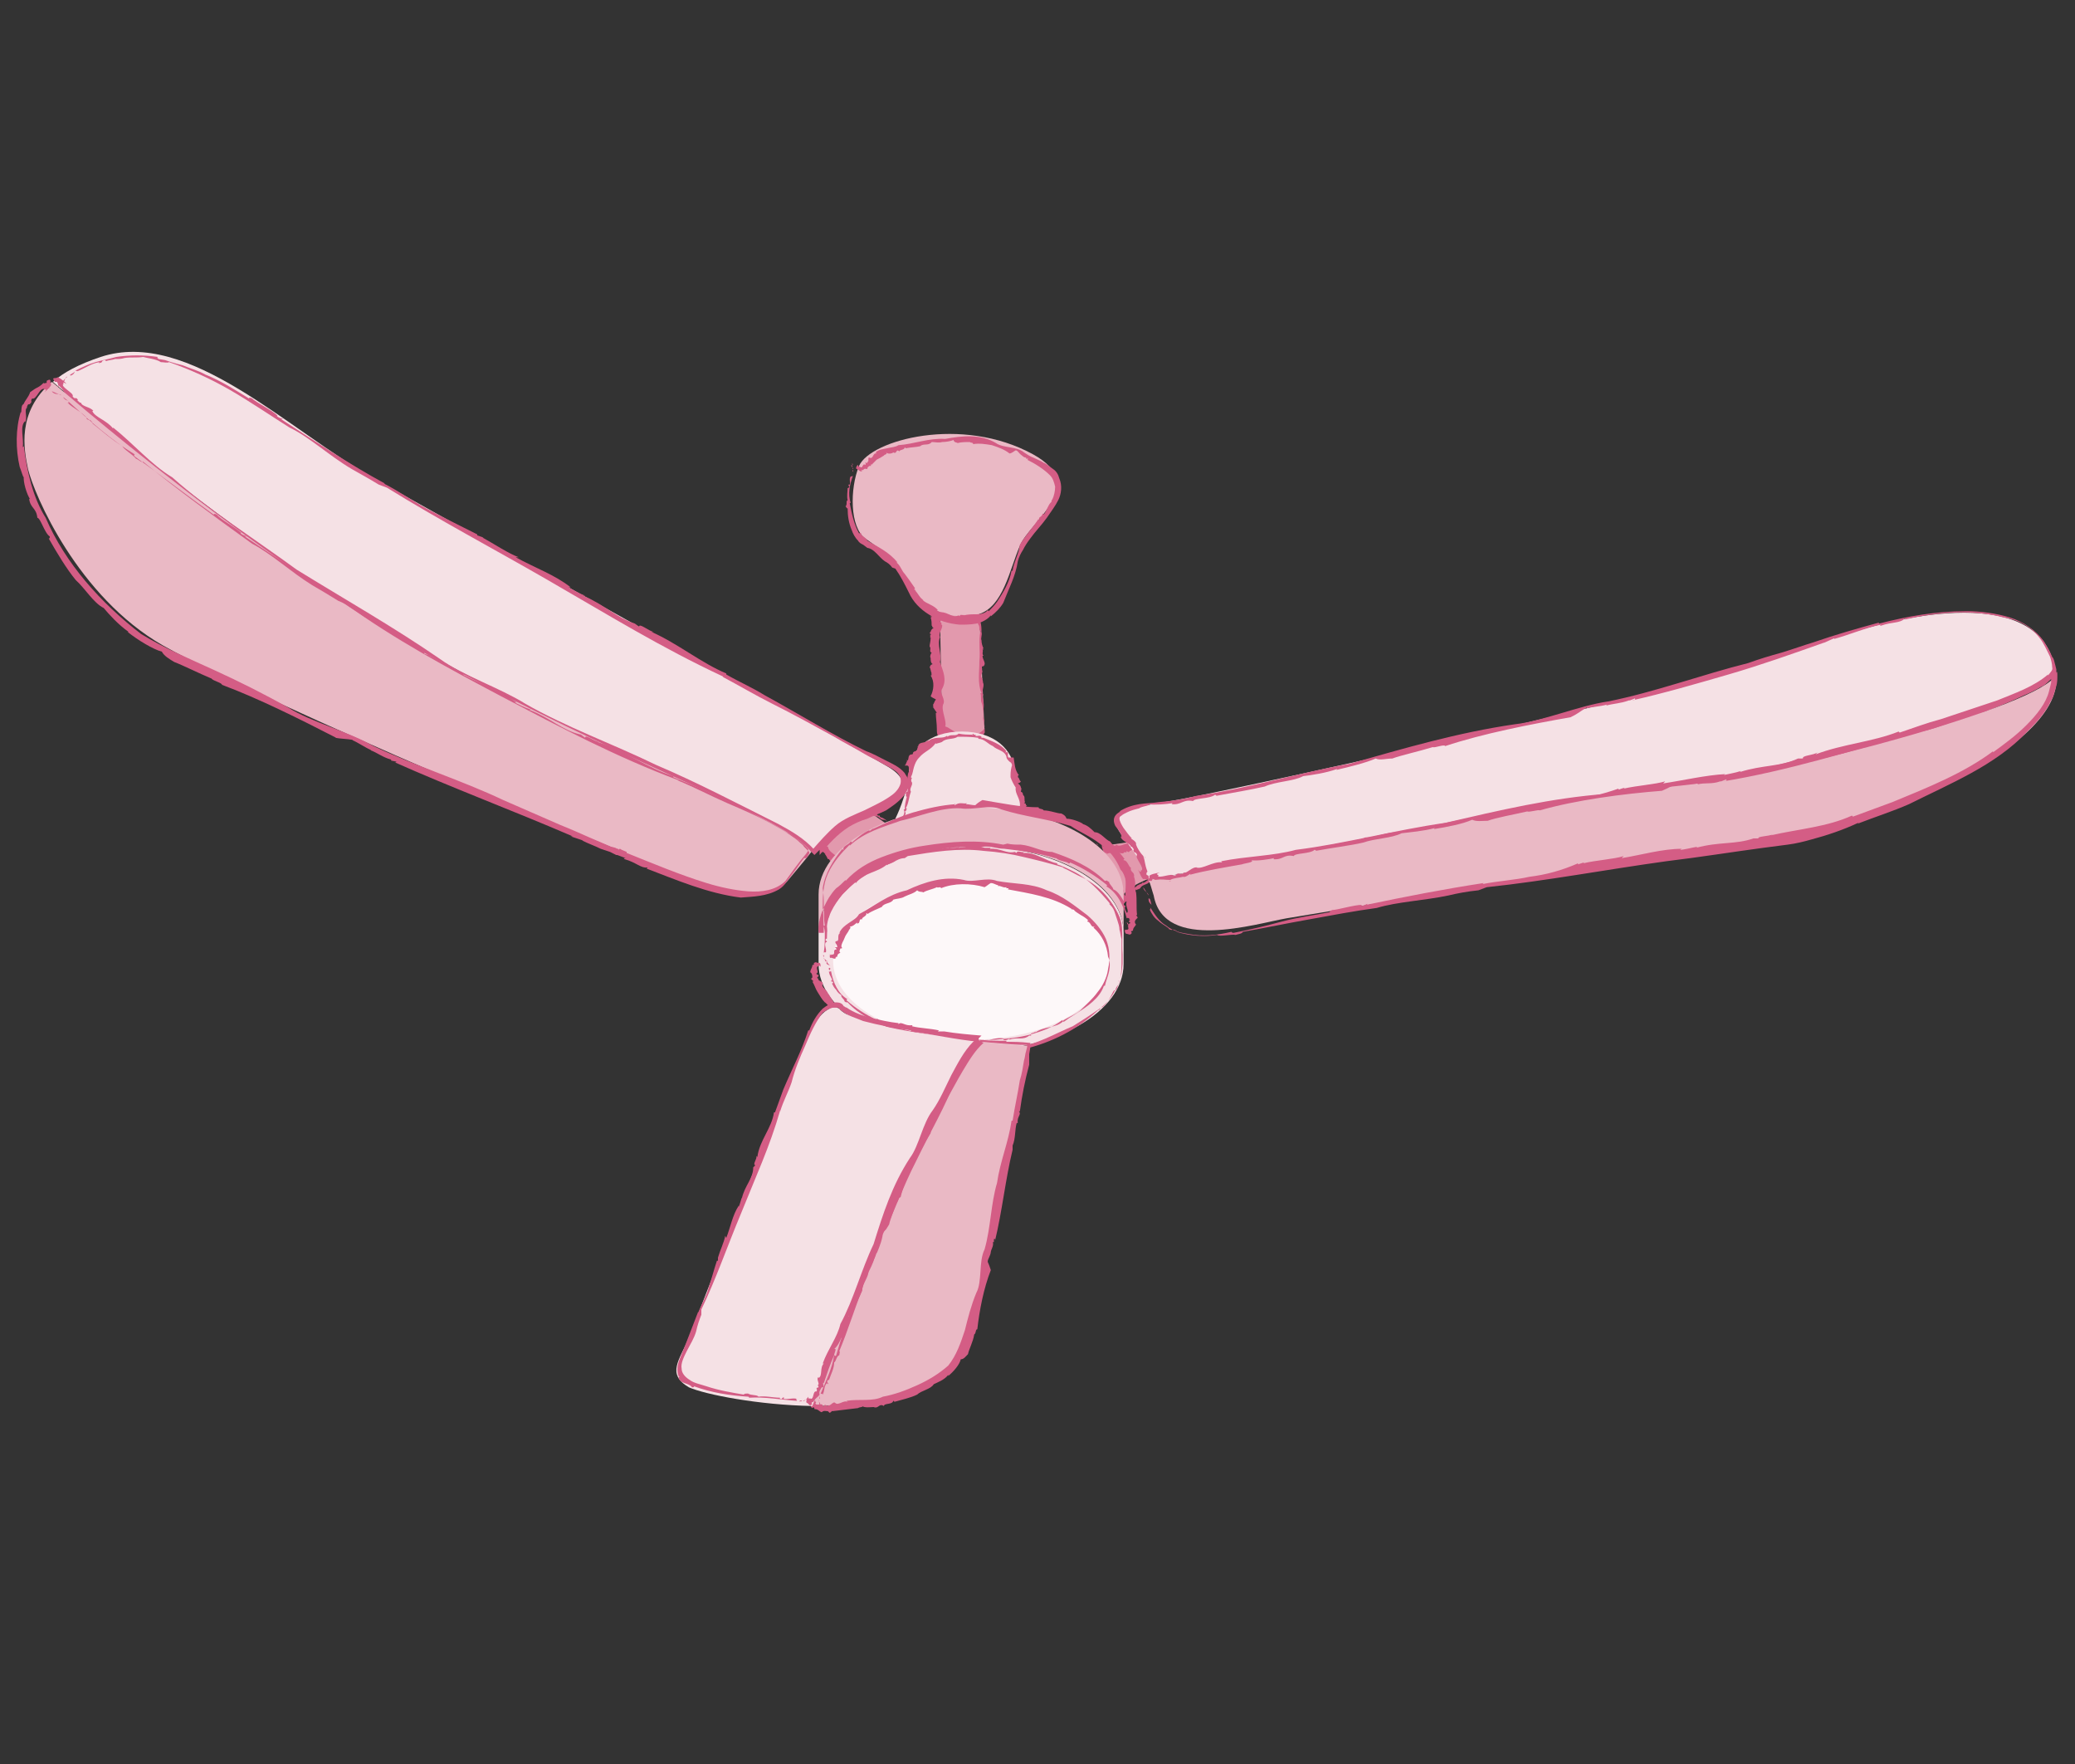 <?xml version="1.0" encoding="utf-8"?>
<!-- Generator: Adobe Illustrator 23.0.1, SVG Export Plug-In . SVG Version: 6.00 Build 0)  -->
<svg version="1.1" id="Layer_1" xmlns="http://www.w3.org/2000/svg" xmlns:xlink="http://www.w3.org/1999/xlink" x="0px" y="0px"
	 viewBox="0 0 200 170" style="enable-background:new 0 0 200 170;" xml:space="preserve">
<rect x="0" y="0" width="200" height="170" fill="#333333" stroke="none"/>
<style type="text/css">
	.st0{fill:#EAB9C5;}
	.st1{fill:#D97294;}
	.st2{fill:#F5E1E5;}
	.st3{fill:#F8E9EC;}
	.st4{fill:#E299AD;}
	.st5{fill:#D45D85;}
	.st6{fill:#FDF8F9;}
	.st7{fill:#F3DADF;}
	.st8{fill:none;}
	.st9{fill:none;stroke:#B5DFCC;stroke-width:2;stroke-linecap:round;stroke-linejoin:round;stroke-miterlimit:10;}
	.st10{fill:#DB7C99;}
	.st11{fill:#FAF0F2;}
	.st12{fill:#F6E5E8;}
	.st13{fill:#DA7194;}
	.st14{fill:#F3A169;}
	.st15{fill:none;stroke:#EBB1C5;stroke-miterlimit:10;}
	.st16{fill:#0075C2;}
</style>
<g>
	<g>
		<path class="st4" d="M90.6,59.4l0.2,11.2c0,0,2.6,1.6,4.1,0l-0.5-11.4C94.4,59.2,92.5,57.8,90.6,59.4z"/>
		<g>
			<g>
				<g>
					<g>
						<polygon class="st5" points="91,59.9 91.1,59.9 91,59.8 						"/>
						<path class="st5" d="M91.1,59.6C91.1,59.6,91,59.5,91.1,59.6v0.3C91.2,59.9,91,59.5,91.1,59.6z"/>
						<path class="st5" d="M91.1,59.6C91.2,59.6,91.1,59.5,91.1,59.6C91.2,59.5,91,59.4,91.1,59.6z"/>
						<path class="st5" d="M94.6,61.7L94.6,61.7c-0.1-0.2,0.1-0.5,0-0.8l0,0c0-0.3,0-0.6-0.1-1c-0.1-0.3-0.1-0.7-0.2-0.9h0.1
							c-0.1,0-0.1,0-0.2,0c0,0,0,0,0.1,0c0-0.2-0.4-0.1-0.4-0.2l-0.1,0.1c-0.5-0.1-1-0.2-1.4,0v-0.1c-0.3,0.3-0.7,0.4-1.1,0.5
							c0,0.1,0.1,0,0.1,0.1c0.2,0,0.1-0.3,0.3-0.2v0.1c0.1,0-0.1-0.2,0.1-0.1c0.1,0,0,0.1,0,0.1c0.1-0.1,0.3-0.1,0.4-0.3
							c0.1,0.2,0.2,0,0.3,0.1c0-0.1,0.1-0.1,0.1-0.2c0.3,0,0.6,0,0.9,0.1c0.2,0,0.3,0.1,0.5,0.1c0.1,0,0.2,0,0.2,0.1
							c0.1,0,0.1,0.1,0.1,0.1c0,0.1,0,0.2,0,0.3c0,0.2-0.1,0.4,0,0.6l0,0c0.1,0.1,0.1,0.3,0.1,0.5l0.1,0.1c-0.2,1,0,1.9-0.1,2.9
							c0,1.1-0.2,2.1,0.2,3.1c0,0,0,0-0.1,0c0.1,0.3,0,0.6,0.1,0.9l0,0c0.3,0.7,0,1.5,0.3,2.2c0.1,0.4-0.3,0.6-0.6,0.8
							c-0.4,0.2-0.9,0.2-1.3,0.2v-0.1c-0.4,0-0.7-0.1-1-0.3l-0.5-0.3c-0.1-0.1-0.2-0.1-0.4-0.2c0.1-0.2,0-0.6-0.1-1
							s-0.2-0.8-0.1-1.1c0.3-0.5-0.4-1.1-0.1-1.5c0.5-0.9,0.1-1.7-0.2-2.6c0.2-0.8-0.3-1.6,0-2.4c-0.2-0.4,0.3-0.8,0.2-1.2h-0.1
							c0.2-0.2-0.3-0.3,0-0.4l0,0c0.2-0.1-0.4-0.2-0.2-0.2h-0.1c0-0.1,0.1,0,0.1-0.1c0,0-0.2,0-0.1-0.1c0.4,0-0.1-0.2,0.3-0.2
							c0,0.1,0.2-0.1,0.2,0c0,0,0-0.2-0.2-0.2s-0.3-0.1-0.5,0h0.1c-0.1,0-0.1,0-0.2,0c0,0.1-0.2,0.1-0.3,0.2l0,0
							c0.2,0.1,0.1,0.1,0,0.2h-0.1c-0.2,0,0.3,0.1,0,0.1c0.1,0.3,0.1,0.6,0.1,0.8c0.1,0,0,0.2,0.2,0.2c-0.2,0.1-0.3,0.3-0.3,0.4l0,0
							c-0.3,0.2,0.3,0.2-0.1,0.3c0.2,0-0.1,0.3,0.2,0.3c-0.1,0-0.1,0-0.1,0c0,0.3-0.1,0.6-0.1,0.8c0.2,0.2-0.1,0.5,0.2,0.6
							c-0.1,0.1-0.2,0.4-0.1,0.5l0,0c0,0.2,0,0.5,0.2,0.6c-0.3,0.1-0.2,0.2-0.3,0.3c0.1,0.1,0.1,0.4,0.2,0.6c-0.1,0,0.1,0.2-0.1,0.2
							c0.4,0.6,0.3,1.4,0,2l0,0c0.1,0.1,0.3,0.2,0.5,0.3l0,0c0,0.1-0.2,0.2-0.1,0.3c0,0,0,0-0.1,0c0.1,0.1-0.2,0.2,0,0.4h-0.1
							l0.4,0.6c-0.1,0-0.2,0-0.1,0c0,0.5,0.1,1,0.1,1.6c0,0.2,0,0.4,0.1,0.6c0.2,0.1,0.4,0.2,0.5,0.2l0.8,0.3h-0.1h0.2
							c0,0,0,0,0,0.1c0.2,0.2,0.6,0.1,0.8,0.1c0,0-0.1,0.1,0,0.1c0.2-0.1,0.3,0.2,0.4-0.1v0.1c0.6-0.1,1.2-0.2,1.7-0.7
							c0-0.2,0.2-0.3,0.2-0.4s0-0.3,0-0.4c0-0.2,0-0.5-0.1-0.7h0.1c-0.3-0.6,0-1.2-0.1-1.8c0-0.3-0.1-0.4-0.1-0.7h0.1
							c-0.3-0.4,0.2-0.9-0.1-1.3h0.1c-0.2-0.1,0-0.3-0.2-0.2l0.1-0.1c-0.4-0.3,0.2-0.6-0.1-0.9h0.1c-0.1-0.1-0.1-0.2,0-0.3
							c0,0,0,0,0.1,0c0.3-0.3-0.1-0.6-0.1-1h0.1c-0.2-0.2,0-0.4-0.1-0.6h0.1l-0.1-0.1h0.1C94.7,62.3,94.6,62,94.6,61.7z"/>
					</g>
				</g>
			</g>
		</g>
	</g>
	<g>
		<path class="st0" d="M82.8,44.9c1.1-2.5,9.9-4.9,16.8-1.1c5.4,3-0.3,6.4-1.3,8.8c-1,2.3-1.6,5.9-4,6.6c-2.3,0.6-5.3-0.3-6.4-2.3
			c-1.1-2-1.4-2.9-4.5-5C81.9,50.8,81.9,47.1,82.8,44.9z"/>
		<g>
			<g>
				<g>
					<g>
						<polygon class="st5" points="82.2,44.7 82.1,44.7 82.2,44.8 						"/>
						<path class="st5" d="M82.2,45.2C82.2,45.2,82.3,45.2,82.2,45.2l-0.1-0.4C81.9,44.9,82.4,45.2,82.2,45.2z"/>
						<path class="st5" d="M82.2,45.3c-0.1,0.1,0,0.2,0.1,0.2C82.1,45.5,82.3,45.3,82.2,45.3z"/>
						<path class="st5" d="M87.2,55.3L87.2,55.3c-0.3-0.3-0.4-0.8-0.8-1.1h0.1c-0.8-1-1.9-1.5-2.9-2.1c0,0,0,0,0.1,0
							c-0.1,0-0.2,0-0.2,0s0,0,0.1,0c-0.1-0.3-0.7-0.5-0.6-0.7c-0.1-0.1-0.1,0-0.2,0c-0.5-0.9-0.7-1.9-0.9-2.9c0,0,0.1-0.1,0.1,0
							c-0.3-0.9-0.1-1.8,0.2-2.6c-0.1-0.1-0.1,0.1-0.2,0c-0.2,0.3,0,0.6-0.1,0.8h-0.1c-0.1,0.2,0.2,0.1,0,0.3c-0.1,0.1-0.1,0-0.1,0
							c0,0.4-0.1,0.8,0,1.2c-0.2,0.1,0,0.4-0.2,0.6c0.1,0.1,0.1,0.2,0.2,0.2c0,0.7,0.1,1.4,0.4,2.1c0.1,0.3,0.3,0.7,0.6,1
							c0.1,0.2,0.3,0.3,0.5,0.4l0.4,0.3c0.7,0.1,1.1,0.9,1.7,1.3l0,0c0.2,0.1,0.5,0.3,0.7,0.6l0.3,0.1c0.5,0.7,0.9,1.5,1.3,2.3
							c0.4,0.9,1.1,1.6,1.9,2.1c0.9,0.6,1.9,0.9,3,1c0.5,0,1,0,1.6-0.1c0.5-0.1,1.1-0.4,1.4-0.8c0,0,0,0,0,0.1
							c0.5-0.4,0.9-0.8,1.2-1.3l0,0c0.5-1.3,1.2-2.6,1.4-4c0.1-0.4,0.3-0.8,0.5-1.1c0.2-0.4,0.4-0.7,0.7-1.1c0.5-0.7,1.1-1.3,1.6-2
							l0,0c0.4-0.6,0.8-1.1,1.1-1.7c0.3-0.6,0.4-1.4,0.1-2.1c-0.1-0.4-0.3-0.7-0.6-0.9s-0.6-0.5-0.9-0.6c-0.3-0.2-0.6-0.3-1-0.5
							c-0.3-0.1-0.6-0.3-0.9-0.5c-0.7-0.6-2-0.4-2.7-0.9c-1.5-0.9-3.3-0.7-4.9-0.4c-1.6-0.1-3,0.5-4.5,0.6c-0.3,0.2-0.7,0.2-1.1,0.3
							c-0.4,0.1-0.8,0.1-1.1,0.4l0.1,0.1c-0.4-0.1-0.3,0.6-0.7,0.4l0,0c-0.2-0.1,0,0.5-0.2,0.4v0.1c-0.1,0.1-0.1-0.1-0.2,0
							c0,0,0.1,0.1,0,0.2c-0.3-0.2-0.2,0.4-0.5,0.2c0.1-0.1-0.2,0.1-0.2-0.2c-0.1,0-0.3,0.4-0.1,0.4c0.2,0.1,0.3,0.3,0.5,0.2
							L83,45.3c0.2,0,0.1,0,0.2,0c0.1-0.2,0.3-0.1,0.4-0.1l0,0c0-0.2,0.1-0.2,0.2-0.3h0.1c0.1,0.1,0-0.4,0.1-0.1
							c0.2-0.2,0.3-0.3,0.5-0.5c0.2-0.1,0.4-0.2,0.7-0.4c0-0.1,0.4-0.1,0.2-0.3c0.2,0.2,0.6,0.1,0.7,0l0,0c0.4,0.2,0.2-0.4,0.6-0.1
							c0-0.2,0.5-0.1,0.5-0.4l0.1,0.1c0.5-0.1,1-0.1,1.4-0.2c0.3-0.3,0.8,0,1.1-0.4c0.3,0,0.7,0.1,1,0l0,0c0.4,0,0.9-0.1,1.1-0.2
							c0.1,0.3,0.3,0.2,0.4,0.3c0.3-0.1,0.8-0.1,1.2-0.1c0,0.1,0.3,0,0.3,0.2c0.6-0.1,1.2,0,1.8,0.1c0.6,0.2,1.2,0.4,1.7,0.8l0,0
							c0.2,0,0.4-0.2,0.6-0.3c0,0,0,0.1,0,0c0.2,0,0.3,0.3,0.5,0.4c0,0,0,0-0.1,0c0.2,0,0.3,0.3,0.6,0.3v0.1h0.2
							c0,0.1-0.1,0.1-0.1,0.1c0.8,0.4,1.6,0.9,2.2,1.5c0.3,0.3,0.4,0.7,0.5,1.1c0,0.4-0.1,0.9-0.3,1.3v-0.1l-0.1,0.4c0,0,0,0,0-0.1
							c-0.3,0.3-0.4,0.8-0.7,1.2c0,0,0-0.1-0.1-0.1c-0.1,0.4-0.5,0.3-0.3,0.6c0,0-0.1,0-0.1-0.1c-0.5,0.8-1.2,1.5-1.8,2.5
							c-0.1,0.9-0.6,1.7-0.7,2.5h-0.1c-0.2,1.1-0.8,2.1-1.4,3c-0.3,0.4-0.5,0.6-0.8,0.9l-0.1-0.1c-0.2,0.3-0.7,0.4-1.1,0.4
							c-0.4,0-0.8,0-1.2,0.1l0.1-0.1c-0.1,0.2-0.5-0.1-0.5,0.2l-0.1-0.1c-0.6,0.3-1-0.3-1.7-0.3h0.1c-0.2,0-0.4-0.1-0.5-0.2
							c0,0,0,0,0.1,0c-0.4-0.5-1.1-0.6-1.5-1H89c-0.3-0.1-0.5-0.6-0.8-0.9h0.1l-0.2-0.1l0.1-0.1C87.8,56.1,87.5,55.7,87.2,55.3z"/>
					</g>
				</g>
			</g>
		</g>
	</g>
	<g>
		<path class="st2" d="M99.1,78.9c0,0-1.2-2.4-1.3-4.5s-1.9-3.9-5.1-3.9c-3.2,0-5,1.8-5.1,3.9s-1.3,4.5-1.3,4.5"/>
		<g>
			<g>
				<g>
					<g>
						<path class="st5" d="M86.8,78.9L86.8,78.9l0.1,0.2C87.1,79.2,86.7,78.9,86.8,78.9z"/>
						<path class="st5" d="M86.8,78.9C86.9,78.9,86.8,78.8,86.8,78.9C86.9,78.9,86.7,78.9,86.8,78.9z"/>
						<path class="st5" d="M87.6,74.1L87.6,74.1c0.1,0.2-0.1,0.4-0.1,0.6l0,0c-0.1,0.5,0,0.9,0,1.5c0,0,0,0-0.1,0l0.1,0.1
							c0,0,0,0-0.1,0c-0.2,0.1,0,0.3-0.1,0.4l0.1,0.1c-0.1,0.4-0.2,0.8-0.2,1.2h-0.1c0.2,0.4-0.1,0.7-0.3,1c0.1,0,0.1,0,0.1,0.1
							c0.1-0.1-0.1-0.3,0.1-0.3h0.1c0.1,0-0.2-0.1,0-0.1c0.1,0,0.1,0,0.1,0c0-0.2,0.2-0.3,0-0.5c0.2,0,0.1-0.2,0.2-0.2
							c0-0.1,0-0.1-0.1-0.1c0.3-0.5,0.3-1.1,0.5-1.6c-0.2-0.3,0.2-0.6,0.1-0.9l0,0c-0.1-0.1-0.1-0.3,0-0.4l-0.1-0.1
							c0.2-0.4,0.2-0.7,0.3-1s0.2-0.6,0.5-0.9c0.5-0.6,1.1-0.7,1.6-1.4c0,0,0,0,0,0.1c0.2-0.1,0.4-0.1,0.6-0.2l0,0
							c0.4-0.4,1.1-0.2,1.5-0.5c0.6,0,1.3,0,2,0.1v0.1c0.6,0,0.9,0.5,1.4,0.7c0.4,0.4,1.1,0.4,1.3,1c0,0.2,0.1,0.3,0.3,0.5
							c0.2,0.1,0.3,0.3,0.2,0.5c-0.1,0.4-0.1,0.7-0.1,1c0.1,0.3,0.3,0.7,0.5,1c-0.1,0.6,0.5,1.1,0.4,1.8c0.3,0.2-0.1,0.7,0.1,0.9
							h0.1c-0.2,0.2,0.4,0.1,0.1,0.3l0,0c-0.1,0.1,0.4,0,0.3,0.1H99c0.1,0.1-0.1,0-0.1,0.1c0,0,0.1-0.1,0.1,0
							c-0.3,0.2,0.1,0.1-0.2,0.3c0,0-0.1,0.1-0.2,0.1c0,0,0.1,0.2,0.2,0.1c0.2-0.1,0.3-0.1,0.4-0.2h-0.1c0.1-0.1,0.1,0,0.1-0.1
							s0.1-0.2,0.2-0.3l0,0c-0.2,0-0.1-0.1-0.1-0.1h0.1c0.1-0.1-0.3,0-0.1-0.1c-0.1-0.1-0.2-0.3-0.3-0.5c-0.1,0-0.1-0.2-0.2,0
							C99,78.2,99,78,99,77.9l0,0c0.2-0.2-0.3,0,0-0.3c-0.2,0.1,0-0.2-0.3-0.2l0.1-0.1c-0.1-0.2,0-0.4-0.1-0.6
							c-0.2-0.1,0-0.3-0.3-0.4c0-0.1,0.1-0.3,0-0.4l0,0c0-0.1-0.1-0.3-0.3-0.4c0.3-0.1,0.2-0.1,0.3-0.2c-0.2-0.1-0.1-0.3-0.3-0.4
							c0.1,0-0.1-0.1,0.1-0.2c-0.4-0.5-0.4-1.1-0.5-1.7l0,0c-0.1,0-0.4,0-0.5,0l0,0c-0.1-0.1,0-0.2-0.1-0.3c0,0,0,0,0.1,0
							c-0.1,0,0-0.3-0.2-0.2l0,0h-0.1l0.1-0.1c-0.5-0.7-1.5-1-2.2-1.3l0,0h-0.2c0,0,0,0,0-0.1c-0.2-0.2-0.4,0-0.6-0.1
							c0,0,0.1-0.1,0-0.1c-0.2,0.1-0.2-0.3-0.3,0.1v-0.1c-0.4,0-0.8,0-1.3-0.1c-0.3,0.3-0.7,0-1.1,0.3v-0.1
							c-0.4,0.3-0.9,0.1-1.4,0.3c-0.2,0-0.3,0.2-0.5,0.2v-0.1c-0.1,0.4-0.8,0.1-0.9,0.6v-0.1c0.1,0.2-0.2,0.1,0,0.3h-0.1
							c0.1,0.4-0.4,0.2-0.4,0.5v-0.1c0,0.1,0,0.2-0.1,0.2l0,0c-0.4,0-0.3,0.4-0.4,0.6l-0.1-0.1c0.1,0.2-0.1,0.3-0.1,0.5h-0.1
							l0.1,0.1h-0.1C87.6,73.7,87.6,73.9,87.6,74.1z"/>
					</g>
				</g>
			</g>
		</g>
	</g>
	<g>
		<polygon class="st4" points="78.3,80.6 80.9,83.5 86.3,80 82.3,77.2 		"/>
		<g>
			<g>
				<g>
					<g>
						<path class="st5" d="M78.7,81.1L78.7,81.1L78.7,81.1z"/>
						<path class="st5" d="M78.7,80.9C78.7,80.9,78.7,80.8,78.7,80.9l0.1,0.2C78.9,81.2,78.6,80.8,78.7,80.9z"/>
						<path class="st5" d="M78.7,80.9C78.8,80.9,78.7,80.8,78.7,80.9C78.8,80.8,78.6,80.8,78.7,80.9z"/>
						<path class="st5" d="M81.6,77.7L81.6,77.7c-0.1,0.2-0.3,0.1-0.4,0.3l0,0c-0.4,0.2-0.5,0.6-0.8,1c0,0,0,0,0-0.1V79
							c0,0,0,0,0-0.1c-0.2-0.1-0.1,0.3-0.3,0.2c0,0,0,0.1,0.1,0.1c-0.2,0.3-0.5,0.5-0.6,0.8c0,0-0.1,0-0.1-0.1
							c0,0.4-0.3,0.5-0.6,0.7c0,0.1,0.1,0,0.1,0.1c0.1,0,0-0.3,0.2-0.2v0.1c0.1,0-0.1-0.2,0-0.1c0.1,0,0.1,0.1,0.1,0.1
							c0.1-0.1,0.2-0.2,0.2-0.4c0.1,0.1,0.1-0.1,0.3,0c0-0.1,0-0.1,0-0.2c0.4-0.2,0.7-0.7,1.1-1c0-0.4,0.4-0.3,0.6-0.5l0,0
							c0-0.1,0.1-0.2,0.2-0.3V78c0.2-0.1,0.4-0.2,0.6-0.3l0.2-0.2l0.1-0.1c0.1,0.1,0.2,0.1,0.2,0.2c0.6,0.5,0.9,1,1.8,1.1l0,0
							c0.2,0.1,0.3,0.3,0.5,0.3l0,0c0.3,0,0.5,0.2,0.6,0.3c0.1,0.1,0.2,0.2,0.6,0.3c0,0,0.1,0.1,0.2,0.1c-0.4,0.2-0.7,0.5-1.1,0.8
							v-0.1c-0.3,0.4-0.9,0.3-1.2,0.7c-0.5,0.1-0.6,0.9-1.2,1c-0.4-0.1-0.4,0.7-0.8,0.6c-0.2,0-0.4,0-0.5,0.1
							c-0.1,0-0.2,0.1-0.3,0.2c-0.1,0-0.3-0.1-0.6-0.2c-0.2-0.5-0.9-0.6-1-1.2c-0.3,0-0.1-0.6-0.4-0.7L79.3,81
							c0.1-0.2-0.4,0.1-0.2-0.2l0,0c0.1-0.2-0.4,0.2-0.3,0l-0.1,0.1c-0.1,0,0.1-0.1,0.1-0.1s-0.1,0.1-0.1,0c0.3-0.2-0.2-0.1,0.1-0.3
							c0,0,0.1-0.1,0.2-0.1c0,0-0.1-0.1-0.2,0c-0.1,0.1-0.3,0.2-0.3,0.3l0.1-0.1c-0.1,0.1,0,0.1-0.1,0.1c0,0.1-0.1,0.2-0.1,0.3l0,0
							c0.1-0.1,0.1,0,0.1,0.1v0.1c-0.1,0.1,0.3-0.1,0.1,0c0.2,0.1,0.3,0.2,0.4,0.4c0.1,0,0.1,0.1,0.2,0c-0.1,0.2-0.1,0.3,0,0.4l0,0
							c-0.1,0.3,0.3-0.1,0.1,0.2c0.2-0.2,0.1,0.2,0.3,0l-0.1,0.1c0.1,0.1,0.2,0.3,0.3,0.5c0.2-0.1,0.1,0.3,0.4,0.2
							c0,0.1,0,0.3,0.2,0.3l0,0c0.1,0,0.1,0.1,0.2,0.1c0.1,0,0.2,0.1,0.3,0.1c-0.1,0.3,0,0.3,0,0.5c0.1,0,0.3,0.1,0.4,0.2
							c0.1-0.1,0.2-0.2,0.2-0.2c0,0.1,0.2-0.2,0.2,0c0.1-0.2,0.3-0.4,0.4-0.5c0.1-0.1,0.2-0.2,0.3-0.2c0.2-0.1,0.5-0.1,0.7-0.1l0,0
							c0-0.1-0.1-0.4-0.1-0.5l0,0c0-0.1,0.2,0,0.3,0c0,0,0,0,0,0.1c0-0.1,0.2,0,0.2-0.1l0,0v-0.1c0,0.1,0.1,0.1,0,0.1
							c0.6-0.3,1-1,1.6-1.3v0.1l0.1-0.2c0,0,0,0,0,0.1c0.2,0,0.3-0.3,0.4-0.3c0,0,0,0.1,0.1,0.1c0-0.2,0.3,0.1,0.1-0.3l0.1,0.1
							c0.1-0.1,0.1-0.1,0.2-0.2c0.1-0.1,0.2-0.2,0.3-0.2c0.2-0.1,0.4-0.3,0.7-0.4c0-0.1,0-0.1,0-0.2c-0.3-0.1-0.4-0.4-0.9-0.4h0.1
							c-0.6-0.1-0.7-0.5-1.1-0.7c-0.1-0.1-0.3-0.1-0.4-0.2v-0.1c-0.4,0.1-0.3-0.6-0.8-0.5l0.1-0.1c-0.1,0.1-0.1-0.2-0.3,0.1V78
							c-0.4,0.2-0.2-0.4-0.5-0.3h0.1c-0.1,0-0.2,0-0.2-0.1l0,0c0-0.2-0.1-0.2-0.2-0.3c-0.1,0-0.2,0-0.3-0.1v-0.1h-0.1
							c-0.1,0.1-0.2,0.1-0.3,0.3v-0.1v0.1l-0.1-0.1C81.7,77.4,81.7,77.6,81.6,77.7z"/>
					</g>
				</g>
			</g>
		</g>
	</g>
	<g>
		<path class="st4" d="M106.4,81.5l4.2-0.6l1.2,3.4c0,0-2.7,0.8-3.5,1.9C108.3,86.2,106,82.8,106.4,81.5z"/>
		<g>
			<g>
				<g>
					<g>
						<polygon class="st5" points="105.7,81.3 105.7,81.3 105.8,81.4 						"/>
						<path class="st5" d="M105.9,81.5C105.9,81.5,106,81.5,105.9,81.5c0,0-0.1-0.1-0.2-0.2C105.6,81.4,106,81.5,105.9,81.5z"/>
						<path class="st5" d="M105.9,81.6C105.8,81.6,106,81.7,105.9,81.6C105.9,81.6,106,81.6,105.9,81.6z"/>
						<path class="st5" d="M107.6,84.8L107.6,84.8c-0.1,0,0-0.2-0.2-0.3l0,0c-0.1-0.3-0.4-0.5-0.7-0.8c0,0,0,0,0.1,0h-0.1
							c0,0,0,0,0.1,0c0.1-0.1-0.2-0.2-0.1-0.3c0,0-0.1,0-0.2,0c-0.2-0.2-0.3-0.5-0.5-0.8h0.1c-0.4-0.2-0.3-0.5-0.2-0.8
							c-0.1,0-0.1,0-0.2,0c-0.1,0.1,0.2,0.2,0,0.3h-0.1c0,0.1,0.2,0,0.1,0.1c-0.1,0-0.1,0-0.1,0c0,0.1,0,0.3,0.2,0.4
							c-0.2,0.1,0,0.1-0.1,0.2c0.1,0,0.1,0.1,0.2,0c0,0.5,0.3,0.8,0.5,1.2c0.4,0,0.1,0.4,0.3,0.6l0,0c0.1,0,0.2,0.1,0.2,0.2h0.2
							c0,0.6,0.4,0.9,0.8,1.7c0.1,0.2,0.2,0.5,0.4,0.6c0.2-0.2,0.5-0.6,0.8-0.8c0.1-0.2,0.2-0.2,0.2-0.3c0.1-0.1,0.1-0.2,0.2-0.3
							c0,0,0,0,0,0.1c0.1-0.1,0.3-0.1,0.4-0.2l0,0c0.2-0.4,0.7-0.3,1-0.7c0.3-0.1,0.7-0.2,1-0.3c-0.1-0.2-0.2-0.4-0.3-0.6h0.1
							c-0.3-0.4-0.1-0.8-0.3-1.2c0-0.4-0.6-0.7-0.6-1.1c0.1-0.1,0-0.3-0.1-0.3c-0.1-0.1-0.2-0.1-0.2-0.2c0,0-0.1,0-0.1-0.1
							c-0.1-0.1-0.2-0.2-0.4-0.2s-0.3,0-0.4,0c-0.2,0.1-0.4,0.3-0.7,0.4c-0.5-0.1-0.9,0.4-1.3,0.1c-0.2,0.3-0.5-0.2-0.7-0.1v0.1
							c-0.1-0.2-0.1,0.4-0.2,0l0,0c-0.1-0.2,0,0.4-0.1,0.2v0.1c0,0,0-0.1-0.1-0.1c0,0,0,0.2,0,0.1c-0.1-0.4-0.1,0.1-0.2-0.3
							c0,0-0.1-0.1,0-0.2c0,0-0.1,0-0.1,0.2s0,0.3,0.1,0.5v-0.1c0,0.1,0,0.1,0,0.2c0.1,0,0.1,0.2,0.2,0.3l0,0c0-0.2,0.1-0.1,0.1-0.1
							v0.1c0,0.2,0-0.3,0.1,0c0.1-0.1,0.3-0.1,0.5-0.1c0-0.1,0.1,0,0.1-0.2c0.1,0.2,0.2,0.3,0.2,0.2l0,0c0.1,0.3,0.1-0.3,0.2,0.1
							c0-0.2,0.2,0.1,0.2-0.2c0,0.1,0,0.1,0,0.1c0.1,0,0.3,0.1,0.4,0c0.1-0.2,0.3,0.1,0.3-0.2c0.1,0.1,0.2,0.2,0.3,0l0,0
							c0.1,0,0.3-0.1,0.3-0.3c0.1,0.3,0.1,0.2,0.2,0.3c0.1-0.1,0.2-0.1,0.3-0.3c0,0.1,0.1-0.1,0.1,0.1c0-0.1,0.1-0.1,0.2-0.2
							c0,0,0-0.1,0.1-0.1s0.1,0,0.1,0c0,0.1-0.1,0.2-0.1,0.2l0,0c0.1-0.1,0.3-0.2,0.4-0.2l0,0c0,0-0.1,0.1-0.1,0.2c0,0,0,0-0.1,0
							c0.1,0-0.1,0.2,0.1,0.2l0,0h0.1c-0.1,0-0.2,0-0.1,0c0.1,0.6,0.6,1,0.8,1.6h-0.1l0.1,0.1c0,0,0,0-0.1,0c0,0.1,0,0.1,0.1,0.2
							l0.1,0.1h-0.1c0.2,0.1-0.2,0,0.2,0.1h-0.1c0.1,0,0.1,0.1,0.1,0.2c-0.1,0-0.2,0.1-0.3,0.1c0,0.2-0.1,0.2-0.2,0.3
							c-0.1,0-0.2,0.1-0.3,0.3v-0.1c-0.2,0.3-0.6,0.3-0.9,0.5c-0.1,0-0.2,0.2-0.3,0.2v-0.1c0,0.4-0.6,0-0.6,0.5v-0.1
							c0,0.2-0.1,0,0,0.3l-0.1-0.1c0,0.4-0.2,0.3-0.2,0.3l0,0c0,0,0,0-0.1,0v-0.1c0,0-0.1,0-0.1-0.1c0,0,0,0,0-0.1
							c0-0.2,0-0.3-0.1-0.3s-0.2,0-0.2-0.1l0.1-0.1c-0.2,0-0.1-0.2-0.2-0.2h0.1h-0.1l0.1-0.1C107.8,85,107.6,85,107.6,84.8z"/>
					</g>
				</g>
			</g>
		</g>
	</g>
	<g>
		<path class="st2" d="M78.9,92.9c0,4.6,6.6,8.4,14.7,8.4c8.1,0,14.7-3.8,14.7-8.4v-3c0-4.6-6.6-8.4-14.7-8.4
			c-8.1,0-14.7,3.8-14.7,8.4V92.9z"/>
		<g>
			<g>
				<g>
					<g>
						<polygon class="st5" points="79.6,92.9 79.6,92.9 79.5,92.8 						"/>
						<path class="st5" d="M79.4,92.3C79.4,92.3,79.3,92.3,79.4,92.3l0.2,0.4C79.8,92.5,79.3,92.4,79.4,92.3z"/>
						<path class="st5" d="M79.4,92.2c0.1-0.1-0.1-0.2-0.1-0.2C79.4,92,79.3,92.2,79.4,92.2z"/>
						<path class="st5" d="M89.2,81.8L89.2,81.8c-0.6,0.2-1.3,0.2-1.9,0.4l0,0c-1.7,0.4-3.1,1.2-4.4,2.1v-0.1c0,0.1-0.1,0.2-0.2,0.2
							v-0.1c-0.4,0-0.8,0.7-1,0.7c-0.1,0.1-0.1,0.2,0,0.2c-1,0.8-1.9,2-2.1,3.2h-0.1c0,0.3,0,0.5,0,0.8s0,0.5,0,0.8
							c0,0.6,0,1.2-0.1,1.8c0.1,0,0.1-0.1,0.2,0c0.1-0.4-0.2-0.7,0-1h0.1c0-0.2-0.2-0.1-0.1-0.3c0.1-0.1,0.1,0,0.1,0
							c0-0.6,0.1-1-0.1-1.5c0.2-0.1,0.1-0.5,0.3-0.6c0-0.1,0.1-0.2,0-0.3c0.7-1.5,2-2.8,3.6-3.8c0.6-0.7,1.7-0.8,2.6-1.2l0,0
							c0.3-0.2,0.7-0.4,1.1-0.4l0.3-0.2c2.4-0.4,4.9-0.8,7.3-0.5c1.4,0.1,2.7,0.3,3.9,0.6c1.3,0.3,2.5,0.6,3.8,1c0,0,0,0.1-0.1,0
							c0.7,0.3,1.3,0.7,2,1l0,0c0.8,0.4,1.6,1,2.2,1.7c0.6,0.7,1.1,1.5,1.4,2.3c0.3,1,0.1,2.2,0.2,3.4v0.9l-0.1,0.9l-0.2,0.8
							c-0.1,0.3-0.2,0.5-0.3,0.8h-0.1c-0.4,0.8-1,1.5-1.8,2c-0.7,0.5-1.5,1-2.3,1.5c-1.7,0.7-3.5,1.8-5.4,2
							c-1.2-0.1-2.7,0.7-3.8,0.4c-2.3-0.4-4.4-0.3-6.8-0.6c-1-0.4-2-0.6-3-1s-1.9-0.9-2.6-1.6c-0.9-0.4-1.4-1.5-2-2.4v0.1
							c0-0.4-0.7-0.6-0.5-1l0,0c0.1-0.2-0.6-0.3-0.4-0.5h-0.1c-0.1-0.2,0.1-0.1,0.1-0.3c0-0.1-0.2,0-0.2-0.2
							c0.3-0.1-0.2-0.6,0.2-0.7c0,0.1,0.1-0.2,0.2,0.1c0-0.1,0-0.5-0.2-0.4c-0.2,0-0.3-0.2-0.5,0.1h0.1C78.4,93,78.4,93,78.3,93
							c0,0.3-0.2,0.4-0.2,0.7l0,0c0.2,0.1,0.2,0.4,0.2,0.5l-0.1,0.1c-0.1,0.1,0.4,0.3,0.1,0.3c0.2,0.3,0.3,0.7,0.5,1s0.4,0.7,0.7,1
							c0.1,0,0.4,0.5,0.4,0.2c-0.1,0.3,0.3,0.7,0.5,0.9c0,0,0,0-0.1,0c0.1,0.5,0.5,0.1,0.6,0.6c0.2-0.2,0.5,0.5,0.9,0.4
							c0,0.1,0,0.1,0,0.1c0.6,0.4,1.2,0.8,1.8,1.1c0.6,0,1.1,0.6,1.6,0.4c0.3,0.2,0.8,0.5,1.3,0.5h-0.1c0.5,0.1,1.2,0.3,1.7,0.2
							c0.1,0.3,0.4,0.3,0.6,0.4c0.4-0.1,1.1,0.1,1.7,0c0.1,0.1,0.5,0,0.5,0.2c1.6-0.2,3.6-0.1,5.3,0l0,0c0.2-0.1,0.4-0.4,0.6-0.6
							c0,0,0,0,0,0.1c0.3-0.1,0.6,0.1,0.9,0c0,0,0,0,0,0.1c0.3-0.1,0.6,0,0.9-0.2l0,0l0.2-0.1c0,0.1,0,0.2-0.1,0.2
							c2.6-0.6,5.2-1.9,7.2-3.8v0.1l0.3-0.4v0.1c0.3-0.2,0.5-0.5,0.7-0.8s0.3-0.6,0.5-0.9c0,0,0,0.1,0.1,0.1c0-0.5,0.6-0.7,0.3-1
							c0,0,0.1,0,0.1,0.1c0.2-0.7,0.2-1.5,0.2-2.1c0-0.7,0-1.4,0-2c-0.1-0.3-0.1-0.6-0.2-0.9c0-0.3-0.1-0.6-0.2-0.9
							c-0.1-0.3-0.2-0.6-0.3-0.9s-0.3-0.5-0.5-0.7h0.1c-1-1.2-2.1-2.4-3.5-3.1c-0.6-0.3-1-0.5-1.6-0.7v-0.1c-1.1-0.2-2.1-1.1-3.3-1
							l0.1-0.1c-0.2,0.1-0.7-0.2-0.7,0.1l-0.2-0.1c-0.8,0.2-1.4-0.4-2.4-0.3l0.1-0.1c-0.3,0-0.6,0-0.7,0c0,0,0,0,0.1,0
							c-0.8-0.3-1.7-0.1-2.5,0l0.1-0.1c-0.4,0.2-1.2,0-1.7,0.2v-0.1l-0.3,0.1v-0.1C90.5,81.5,89.9,81.7,89.2,81.8z"/>
					</g>
				</g>
			</g>
		</g>
	</g>
	<g>
		<ellipse class="st6" cx="93.6" cy="92.6" rx="13.3" ry="7.6"/>
		<g>
			<g>
				<g>
					<g>
						<polygon class="st5" points="79.7,92.6 79.6,92.6 79.8,92.7 						"/>
						<path class="st5" d="M80,93.1L80,93.1c0-0.1-0.2-0.2-0.3-0.4C79.5,93,80.1,93,80,93.1z"/>
						<path class="st5" d="M79.9,93.3c-0.1,0.1,0.1,0.2,0.1,0.2C80,93.4,80.1,93.2,79.9,93.3z"/>
						<path class="st5" d="M91.2,100L91.2,100c-0.5,0-1.1-0.2-1.7-0.3l0,0c-1.4-0.3-2.7-0.5-4-1c0,0,0,0,0.1,0c-0.1,0-0.2,0-0.2,0
							s0,0,0.1,0c-0.2-0.3-0.8-0.3-0.9-0.5c-0.1,0-0.2,0-0.1,0.1c-1-0.5-2-1.1-2.9-1.9c0-0.1,0-0.1,0.1-0.1
							c-0.9-0.5-1.4-1.6-1.6-2.7c-0.1,0-0.1,0.1-0.2,0c0,0.4,0.3,0.6,0.3,0.9h-0.1c0,0.2,0.2,0,0.2,0.2c0,0.1-0.1,0-0.1,0.1
							c0.1,0.2,0.2,0.4,0.4,0.6c0.1,0.2,0.3,0.4,0.5,0.5c-0.1,0.2,0.3,0.4,0.3,0.6c0.1,0.1,0.2,0.1,0.3,0.1c1.1,1.2,2.6,1.9,4.1,2.5
							c0.8,0,1.5,0.6,2.4,0.7l0,0c0.3,0,0.7,0,1.1,0.1l0.3-0.1c2,0.6,4.2,0.5,6.3,0.4c1.2-0.1,2.3-0.2,3.4-0.5
							c1.1-0.3,2.2-0.7,3.1-1.4c0,0,0,0,0,0.1c0.6-0.4,1.2-0.6,1.7-1l0,0c0.6-0.6,1.2-1.1,1.7-1.8c0.5-0.6,0.9-1.4,1-2.2
							c0.2-0.9,0.2-1.9-0.2-2.9c-0.4-0.9-1.1-1.7-1.8-2.3l0,0c-1.2-0.9-2.4-1.9-3.9-2.4c-1.5-0.7-3.2-0.6-4.8-0.9
							c-1-0.4-2.3,0.2-3.2-0.1c-1.9-0.4-3.8,0.2-5.5,1c-1.8,0.4-3.1,1.5-4.6,2.3c-0.4,0.7-1.5,0.9-1.9,1.8H81
							c-0.4,0.2,0,0.8-0.4,0.8l0,0c-0.3,0.1,0.3,0.5,0,0.5h0.1c0,0.2-0.1,0-0.2,0.1c0,0.1,0.2,0.1,0.1,0.2c-0.4,0,0,0.5-0.4,0.5
							c0-0.1-0.2,0.2-0.2-0.1c0,0.1-0.1,0.5,0.1,0.4c0.2,0,0.3,0.2,0.5,0h-0.1c0.1-0.1,0.1-0.1,0.2-0.1c0-0.3,0.2-0.3,0.3-0.4l0,0
							c-0.2-0.1,0-0.3,0-0.4h0.1c0.2,0-0.2-0.4,0-0.2c0-0.3,0.2-0.5,0.3-0.8s0.3-0.5,0.4-0.7c0-0.1,0.3-0.3,0.1-0.4
							c0.3,0,0.6-0.3,0.7-0.4c0,0,0,0,0,0.1c0.4,0,0.1-0.5,0.5-0.4c-0.1-0.2,0.5-0.3,0.4-0.6c0.1,0,0.1,0.1,0.1,0.1
							c0.4-0.3,1-0.5,1.4-0.7c0.2-0.4,0.9-0.3,1.1-0.7c0.3-0.1,0.8-0.1,1.1-0.3l0,0c0.4-0.2,0.9-0.3,1.2-0.6
							c0.2,0.2,0.4,0.1,0.6,0.2c0.3-0.2,0.9-0.3,1.3-0.5c0.1,0.1,0.4-0.1,0.4,0.1c1.2-0.5,2.9-0.5,4.2-0.1l0,0
							c0.2-0.1,0.4-0.3,0.6-0.4c0,0,0,0.1,0,0c0.3,0,0.5,0.2,0.7,0.2c0,0,0,0,0,0.1c0.2-0.1,0.5,0.2,0.8,0.1v0.1h0.2
							c0,0.1,0,0.2-0.1,0.1c2.1,0.4,4.3,0.7,6.2,1.9h-0.1l0.4,0.1c0,0,0,0-0.1,0c0.2,0.2,0.4,0.3,0.7,0.5c0.2,0.1,0.5,0.3,0.7,0.5
							c0,0-0.1,0-0.1,0.1c0.4,0.1,0.3,0.6,0.7,0.5l-0.1,0.1c0.8,0.7,1.3,1.7,1.4,2.8c0.2,0.4,0.2,0.9,0.1,1.4
							c-0.1,0.5-0.3,0.9-0.4,1.4h-0.1c-0.4,1.2-1.6,2-2.7,2.7c-0.5,0.3-0.8,0.5-1.2,0.8v-0.1c-0.7,0.7-1.9,0.5-2.7,1.1v-0.1
							c-0.1,0.2-0.6,0.1-0.4,0.4h-0.2c-0.6,0.5-1.2,0.1-1.9,0.4v-0.1c-0.2,0.1-0.4,0.2-0.6,0.1c0,0,0,0,0.1-0.1
							c-0.7-0.2-1.4,0.2-2.1,0.2l0.1-0.1c-0.3,0.2-1,0-1.4,0.1v-0.1l-0.2,0.1v-0.1C92.3,99.9,91.7,100,91.2,100z"/>
					</g>
				</g>
			</g>
		</g>
	</g>
	<g>
		<path class="st0" d="M108.3,89.9v-3.7c0-4.6-6.6-8.4-14.7-8.4c-8.1,0-14.7,3.8-14.7,8.4v3.7c0-4.6,6.6-8.4,14.7-8.4
			C101.8,81.5,108.3,85.2,108.3,89.9z"/>
		<g>
			<g>
				<g>
					<g>
						<polygon class="st5" points="109,89.9 109,89.8 108.9,89.7 						"/>
						<path class="st5" d="M108.7,89.2L108.7,89.2c0,0.2,0.2,0.3,0.3,0.4C109.1,89.4,108.6,89.3,108.7,89.2z"/>
						<path class="st5" d="M108.7,89.1c0.1-0.2-0.1-0.2-0.2-0.2C108.7,88.8,108.6,89.1,108.7,89.1z"/>
						<path class="st5" d="M94.8,81.6L94.8,81.6c0.6-0.1,1.3,0.2,2,0.2l0,0c1.7,0.2,3.3,0.4,4.9,0.9c0,0,0,0-0.1,0
							c0.1,0,0.2,0,0.3,0c0,0,0,0-0.1,0c0.3,0.3,1,0.3,1.2,0.5c0.1,0,0.2,0,0.1-0.1c1.2,0.5,2.5,1.3,3.6,2.2c0,0.1,0,0.1-0.1,0.1
							c1.1,0.6,1.7,1.9,2,3.1c0.1,0,0-0.1,0.2,0c0-0.4-0.4-0.7-0.4-1.1h0.1c-0.1-0.3-0.2,0-0.2-0.3c0-0.1,0.1,0,0.1-0.1
							c-0.3-0.5-0.6-1.1-1.1-1.3c0-0.2-0.4-0.5-0.4-0.7c-0.2-0.1-0.2-0.2-0.4-0.1c-1.4-1.4-3.3-2.2-5.1-2.8c-1,0-1.9-0.6-3-0.7l0,0
							c-0.4,0-0.9,0-1.3-0.1l-0.4,0.1c-2.5-0.5-5.1-0.3-7.6,0.1c-1.4,0.2-2.8,0.6-4.1,1.1s-2.5,1.2-3.5,2.3c0,0,0,0,0-0.1
							c-0.3,0.3-0.6,0.6-0.9,0.8c-0.3,0.3-0.5,0.6-0.7,0.9l0,0c-0.6,1-1.1,2.2-1,3.4h0.5c0-0.8,0-1.6-0.1-2.3c0-1.1,0-2.3,0.5-3.4
							s1.3-2,2.1-2.8v0.1c1.4-1.3,3.2-1.8,4.9-2.4c1.8-0.4,3.8-1.3,5.8-1.2c1.2,0.2,2.8-0.4,3.9,0.1c2.2,0.7,4.4,0.9,6.7,1.6
							c0.9,0.6,1.9,1,2.8,1.7c0.9,0.6,1.6,1.5,2,2.5c0.2,0.2,0.3,0.4,0.4,0.7c0.1,0.2,0.1,0.5,0.1,0.8c0,0.5-0.1,1.1,0,1.6h0.1
							c-0.2,0.4,0.3,0.9,0,1.1l0,0c-0.2,0.2,0.4,0.5,0.2,0.6h0.1c0,0.3-0.1,0-0.1,0.2c0,0.1,0.2,0,0.1,0.2c-0.4,0,0.1,0.6-0.3,0.6
							c0-0.1-0.2,0.2-0.2-0.1c0,0.1,0,0.5,0.2,0.5s0.3,0.2,0.5-0.1l-0.1-0.1c0.1-0.1,0.1-0.1,0.2-0.1c0-0.3,0.2-0.4,0.3-0.6l0,0
							c-0.2-0.2-0.1-0.4,0-0.5l0.1-0.1c0.2-0.1-0.3-0.4,0-0.3c-0.1-0.7,0-1.4-0.1-2.2c-0.1-0.1,0-0.6-0.2-0.4c0.2-0.2,0.1-0.9,0-1.1
							l0,0c0.1-0.5-0.4-0.4-0.3-0.9c-0.2,0-0.3-0.7-0.7-0.7c0-0.1,0-0.1,0.1-0.1c-0.2-0.3-0.5-0.6-0.7-0.9s-0.5-0.5-0.7-0.8
							c-0.5-0.2-0.9-0.9-1.5-0.9c-0.3-0.3-0.7-0.7-1.2-0.8h0.1c-0.5-0.3-1.2-0.5-1.6-0.5c-0.1-0.3-0.3-0.4-0.5-0.5
							c-0.4,0-1.1-0.3-1.7-0.3c-0.1-0.2-0.5-0.1-0.5-0.3c-1.7,0-3.6-0.4-5.4-0.7l0,0c-0.2,0.1-0.5,0.3-0.7,0.5l0,0
							c-0.3,0-0.6-0.1-0.9-0.1c0,0,0,0,0.1-0.1c-0.3,0.1-0.6-0.1-1,0.1l0,0L92,77.6c0-0.1,0-0.2,0.1-0.1c-1.4,0.1-2.7,0.4-4.1,0.8
							c-1.3,0.4-2.6,1-3.9,1.6l0.1-0.1l-0.4,0.3V80c-0.7,0.3-1.2,0.8-1.7,1.2c0,0,0-0.1-0.1-0.1c-0.3,0.4-0.8,0.4-0.7,0.8
							c0,0-0.1,0-0.1-0.1c-0.9,1.1-1.7,2.4-1.9,3.8c0.1,0.6,0.1,1.2,0.1,1.8c0,0.6,0,1.2,0.1,1.8h-0.1c0,0.2,0.1,0.4,0.1,0.6h0.2
							c-0.1-1.4,0.7-2.6,1.5-3.6c0.2-0.2,0.4-0.4,0.6-0.6c0.2-0.2,0.4-0.4,0.6-0.6l0.1,0.1c0.7-1,2.1-1,3-1.8v0.1
							c0.1-0.2,0.7-0.2,0.5-0.5c0.1,0,0.1,0,0.2,0c0.3-0.3,0.7-0.4,1-0.5c0.4-0.1,0.8-0.1,1.2-0.3v0.1c0.2-0.1,0.5-0.2,0.7-0.2
							c0,0,0,0-0.1,0.1c0.8,0.1,1.7-0.3,2.5-0.4l-0.1,0.1c0.4-0.2,1.2-0.1,1.7-0.2v0.1l0.3-0.1v0.1C93.4,81.7,94.1,81.6,94.8,81.6z"
							/>
					</g>
				</g>
			</g>
		</g>
	</g>
	<g>
		<path class="st2" d="M5.1,36.8c0,0,20.5,18,39.6,28.1s31,13.8,33.7,17.2l0,0c1.3-1.6,2.3-2.6,3.9-3.2c2.4-1,7-2.8,3.3-5
			S41.3,49.1,36.2,46.2c-8.4-4.7-18-14.6-26.5-11.8C7.6,35.1,6.1,35.9,5.1,36.8L5.1,36.8z"/>
		<g>
			<g>
				<g>
					<g>
						<polygon class="st5" points="5.6,36.4 5.6,36.4 5.6,36.4 5.6,36.4 5.5,37.3 5.5,37.3 5.5,37.3 5.5,37.3 5.5,37.3 5.5,37.3 
							5.6,37.3 5.7,37.1 5.6,37.2 5.5,37.3 5.5,37.3 5.5,37.3 5.5,37.3 5.5,37.3 5.5,37.3 5.5,37.3 5.5,37.3 5.6,36.4 						"/>
						<path class="st5" d="M6.5,36.3L6.5,36.3C6.2,36.5,6,36.8,5.9,37C6.3,36.9,6.2,36.3,6.5,36.3z"/>
						<path class="st5" d="M6.8,36.2c0.3-0.1,0.4-0.3,0.4-0.4C7.1,36,6.6,36.1,6.8,36.2z"/>
						<path class="st5" d="M41.1,49L41.1,49c-1.3-0.7-2.7-1.7-4.1-2.4h0.1c-3.5-1.9-6.6-4-10-6.2c0.1,0,0.1,0,0.2,0
							c-0.2-0.1-0.4-0.1-0.6-0.3c0-0.1,0.1,0,0.1,0c-0.6-0.6-2.1-1.3-2.5-1.7c-0.2-0.1-0.3-0.1-0.3,0c-1.3-0.8-2.7-1.7-4.2-2.3
							c-0.7-0.4-1.5-0.6-2.2-0.9c-0.4-0.1-0.8-0.2-1.1-0.3l-0.6-0.2l-0.6-0.1c-0.1-0.1-0.2-0.1-0.1-0.2c-1.3-0.2-2.7-0.2-4,0
							c-0.7,0.2-1.3,0.3-2,0.5s-1.3,0.5-1.9,0.8c-0.1,0.1,0.3,0,0.1,0.1c0.8-0.3,1.4-0.8,2.2-0.9L9.5,35c0.6-0.1,0.1-0.2,0.6-0.3
							c0.2,0,0,0.1,0.1,0.1c0.3-0.1,0.6-0.1,0.9-0.2c0.3,0,0.6,0,0.9-0.1c0.6-0.1,1.2,0,1.8-0.1c0.3,0.1,1.3,0.2,1.7,0.5
							c0.3,0,0.6,0.1,0.8,0c2,0.7,4,1.6,5.9,2.7c1.9,1.1,3.8,2.4,5.7,3.6c1.9,0.9,3.8,2.7,6,4l0,0c0.7,0.4,1.8,1,2.6,1.5l0.8,0.3
							c5,3.1,10.3,5.9,15.5,8.9c5.9,3.4,10.9,6.5,16.9,9.3c0,0,0,0.1-0.1,0c1.7,0.9,3.2,1.8,4.8,2.6l0,0c2,1,4,2.1,6,3.2
							c1,0.6,2,1.1,3,1.7c0.5,0.3,1,0.5,1.5,0.8s1,0.5,1.4,0.8s0.6,0.7,0.5,1.2c-0.1,0.4-0.4,0.8-0.8,1.1c-0.8,0.6-1.7,1-2.7,1.5
							c-0.9,0.4-2,0.8-2.8,1.5s-1.5,1.5-2.2,2.3V82h0.1l0,0l0.1-0.1c-1-1.1-2.2-1.8-3.5-2.5l0,0c-4-2-7.8-4-11.8-5.7
							c-4.1-2-8.6-3.6-12.6-5.9c-2.4-1.5-6-2.7-8.2-4.3c-4.5-3.1-9.1-5.7-13.8-8.6c-4.1-3-8.4-5.7-12-8.9c-2-1.2-3.7-3.2-5.7-4.8
							v0.1c-0.6-0.8-1.8-1.1-2-1.7H9c-0.3-0.4-1.1-0.4-1.2-0.8H7.7c-0.5-0.4,0-0.1-0.3-0.4c-0.1-0.1-0.2,0.1-0.4-0.2
							c0.2-0.3-1.2-0.9-0.9-1.2c0.2,0.2-0.3-0.4,0.3,0c-0.1-0.2-0.9-0.8-0.9-0.6c-0.2,0.1-0.6-0.1-0.2,0.4h0.2
							C5.6,37,5.6,37,5.6,37.1c0.6,0.5,0.5,0.7,0.9,1.2l0,0c0.4,0.1,0.7,0.5,1,0.8v0.1c0,0.2,0.9,0.3,0.5,0.4c1.3,1,2.7,2.2,4.1,3.3
							c0.3,0.1,1.1,0.9,0.9,0.5c0.2,0.5,1.2,1.3,1.6,1.6h-0.1c0.6,0.8,1.1,0.5,1.6,1.3c0.3-0.1,1.2,1.1,1.8,1.1
							c0.1,0.1,0.1,0.2,0,0.2c1.3,1,2.7,2.1,3.8,3c1.1,0.5,2.2,1.8,3.2,2.1c0.6,0.5,1.7,1.4,2.7,2h-0.1c1.1,0.7,2.5,1.7,3.3,2
							c0.2,0.5,0.7,0.7,1.1,1.1c0.8,0.4,2.3,1.4,3.5,2c0.1,0.2,1,0.5,0.9,0.7c3.4,1.7,7.4,4.1,10.8,6.2H47c0.5,0.1,1.1,0.2,1.7,0.3
							c0,0,0,0.1-0.1,0c0.7,0.3,1.2,0.8,1.9,1.1c0,0,0,0-0.1,0c0.7,0.2,1.2,0.8,2,1v0.1l0.5,0.2c0,0.1-0.1,0.1-0.3,0
							c5.6,2.9,11.7,5.2,17.5,8h-0.2l1.2,0.4H71c1.4,0.8,2.9,1.3,4.3,2.1c0,0-0.3,0-0.1,0.1c1.1,0.4,1.4,1.1,2.1,1.2
							c0,0,0,0.1-0.1,0.1l0.7,0.5c0.2,0.2,0.4,0.4,0.6,0.6l0.5-0.5l0,0v0.5c0.8-1,1.7-2,2.8-2.7c0.5-0.3,1.1-0.6,1.8-0.8
							c0.6-0.3,1.2-0.5,1.8-0.8c0.6-0.4,1.2-0.8,1.7-1.4c0.2-0.3,0.5-0.7,0.5-1.1c0-0.2-0.1-0.4-0.1-0.6c-0.1-0.2-0.2-0.3-0.3-0.5
							c-0.5-0.6-1.2-0.9-1.8-1.2c-0.6-0.3-1.3-0.7-1.9-0.9l0,0c-3.3-1.6-6.5-3.6-9.8-5.4c-1.3-0.8-2.3-1.2-3.7-2v-0.1
							c-2.4-1-4.7-2.9-7.2-4H63c-0.5-0.1-1.4-0.9-1.4-0.5l-0.4-0.3c-1.8-0.6-2.9-1.8-5-2.7h0.2c-0.6-0.2-1.2-0.6-1.6-0.8
							c0.1,0,0,0,0.2,0c-1.5-1.2-3.5-1.9-5.3-2.9H50c-0.9-0.3-2.4-1.3-3.5-1.9h0.1L46,51.6v-0.1C44,50.5,42.6,49.8,41.1,49z"/>
						<path class="st5" d="M6.3,38.6c-0.1-0.1-0.1-0.1-0.1-0.2C6.2,38.5,6.3,38.6,6.3,38.6z"/>
					</g>
				</g>
			</g>
		</g>
	</g>
	<g>
		<path class="st0" d="M5,36.8c-3.4,2.9-2.7,6.5-2.3,8.4c0.6,2.5,4.8,12.3,13,17c10.6,6,44.7,20.1,44.1,19.8
			c4.4,1.9,13.3,6.2,16.1,2.9c0.9-1.1,1.7-2,2.3-2.8l0,0c-2.7-3.4-14.6-7.1-33.7-17.2S5.1,36.8,5,36.8L5,36.8z"/>
		<g>
			<g>
				<g>
					<g>
						<polygon class="st5" points="4.5,37.2 4.5,37.2 4.5,37.2 4.6,37.3 4.6,37.3 4.6,37.3 4.6,37.3 4.6,37.4 4.6,37.4 4.9,37.5 
							4.7,37.4 4.7,37.4 4.6,37.3 4.6,37.3 4.6,37.3 4.6,37.3 						"/>
						<path class="st5" d="M5.9,38.1L5.9,38.1L5,37.7C5.2,38.1,5.8,37.9,5.9,38.1z"/>
						<path class="st5" d="M6.1,38.3c0.2,0.3,0.4,0.3,0.5,0.3C6.4,38.6,6.1,38.2,6.1,38.3z"/>
						<path class="st5" d="M37,60.5L37,60.5c-1.2-0.7-2.6-1.7-3.9-2.5h0.1c-3.3-2.2-6.4-4.1-9.6-6.3c0.1,0,0.1,0,0.2,0
							c-0.2-0.1-0.4-0.1-0.6-0.3c0-0.1,0.1,0,0.1,0c-0.6-0.6-2-1.3-2.4-1.8c-0.2-0.1-0.3-0.1-0.3,0c-2.5-1.8-5.1-3.8-7.6-5.6
							c-0.1-0.1-0.1-0.2,0-0.2c-2.3-1.4-4.4-3.3-6.4-5.1c-0.1,0,0.2,0.2-0.1,0.1c0.6,0.6,1.4,0.9,1.9,1.5H8.3
							c0.4,0.4,0.2-0.1,0.6,0.4c0.1,0.2-0.1,0,0,0.1c1,0.8,1.9,1.6,2.9,2.2c0.1,0.3,1,0.8,1.3,1.2c0.3,0.1,0.5,0.4,0.7,0.3
							c3.3,2.7,6.9,5.3,10.5,7.9c1.9,1,3.7,2.7,5.8,4l0,0c0.7,0.4,1.7,1,2.5,1.5l0.7,0.3c4.7,3.4,9.9,6.2,15,8.9
							c5.9,3.1,11,5.8,17.1,8.1c0,0,0,0.1-0.1,0c1.7,0.7,3.2,1.5,4.8,2.2l0,0c1.4,0.6,2.8,1.2,4.1,1.9c0.7,0.4,1.3,0.7,2,1.2
							c0.3,0.2,0.6,0.4,0.9,0.7c0.1,0.1,0.3,0.2,0.4,0.4l0.3,0.3l0.1,0.1l0,0c-0.1,0.1-0.2,0.3-0.3,0.4c-0.7,0.8-1.3,1.7-1.9,2.5
							c-0.9,0.9-2.3,1.1-3.6,1s-2.7-0.4-4-0.8c-2.6-0.8-5.2-1.9-7.7-2.9v-0.1c-0.2-0.1-0.5-0.2-0.7-0.3l-0.1,0.1c0,0,0,0.1,0-0.1
							c0.1,0,0,0,0,0l0,0l0,0h-0.1l-0.2-0.1l-0.4-0.1l-0.7-0.3l-1.4-0.6c-0.9-0.4-1.8-0.8-2.8-1.2c-1.8-0.8-3.7-1.6-5.5-2.4
							c-4-1.9-8.5-3.3-12.5-5.2c-2.4-1.4-6-2.3-8.2-3.7c-2.3-1.3-4.7-2.5-7.1-3.6c-2.4-1.1-4.8-2.1-7.1-3.5c-3.9-3-7.3-6.8-9.2-11.2
							C3.2,48,2.6,45.5,2.3,43l-0.1,0.1c0.1-0.9-0.3-2,0.2-2.5v0.1c0.3-0.4-0.1-1.2,0.2-1.4v-0.1c0.2-0.5,0.1,0,0.4-0.4
							c0.1-0.2-0.1-0.1,0.1-0.4c0.2,0.1,0.4-0.2,0.6-0.5c0.2-0.3,0.4-0.5,0.6-0.4c-0.2,0.2,0.4-0.2,0,0.3c0.1-0.1,0.8-0.7,0.6-0.8
							c-0.1-0.2,0.1-0.6-0.4-0.3v0.2c-0.2,0-0.2,0.1-0.3,0c-0.3,0.3-0.5,0.4-0.7,0.5s-0.3,0.2-0.6,0.4l0,0c-0.1,0.4-0.5,0.8-0.6,1.1
							L2.2,39C2,39.1,2.1,40,2,39.7c-0.5,1.6-0.5,3.6-0.1,5.3c0.1,0.2,0.4,1.3,0.4,0.9c-0.1,0.5,0.3,1.8,0.6,2.2c0,0-0.1,0-0.1-0.1
							c0.1,1,0.7,0.9,0.8,1.9c0.3,0,0.7,1.5,1.2,1.8c0,0.1,0,0.2-0.1,0.2c0.8,1.4,1.7,2.9,2.6,4c0.9,0.8,1.7,2.2,2.7,2.7
							c0.5,0.6,1.4,1.6,2.4,2.3h-0.1c1,0.8,2.5,1.7,3.3,1.9c0.2,0.4,0.7,0.7,1.2,1c0.8,0.3,2.4,1.1,3.6,1.6c0.1,0.2,1,0.4,1,0.6
							c3.5,1.3,7.5,3.3,11,5.1h-0.1c0.5,0.1,1.1,0.1,1.7,0.2c0,0,0,0.1-0.1,0c0.7,0.3,1.2,0.7,1.9,1c0,0,0,0-0.1,0
							c0.6,0.2,1.2,0.7,2,0.9v0.1l0.5,0.1c0,0.1-0.1,0.1-0.3,0c5.6,2.5,11.5,4.7,17.3,7.2H55l1.2,0.4h-0.1c0.6,0.3,1.2,0.5,1.8,0.8
							l0.9,0.3l0.4,0.2l0.2,0.1h0.1h0.1l0,0l0,0l0,0c0,0,0,0.1,0.2,0c0.3-0.3,0-0.5,0.1-0.5c-0.1-0.1,0,0-0.1-0.1l0,0l-0.3,0.6
							c0.3,0.1,0.5,0.2,0.8,0.3c0,0-0.3,0-0.1,0.1c1.1,0.3,1.6,0.9,2.2,0.8c0,0,0,0.1-0.1,0.1c2.9,1.1,5.9,2.4,9.1,2.8
							c1.2-0.1,2.5-0.1,3.7-0.8c0.3-0.2,0.5-0.4,0.7-0.7l0.6-0.8c0.4-0.5,0.7-1,1.1-1.5c0.1,0,0.1,0,0.2,0l0.1-0.1l0.1-0.2
							c0.1-0.1,0.1-0.2,0.1-0.3l0,0L77.9,82l0,0v-0.2c-0.2-0.2-0.4-0.4-0.5-0.5l-0.5-0.4c-0.3-0.3-0.7-0.5-1.1-0.7
							c-0.8-0.5-1.5-0.9-2.3-1.3c-1.6-0.9-3.2-1.7-4.9-2.4c-1.4-0.7-2.3-1-3.7-1.6v-0.1c-2.5-0.8-4.8-2.5-7.3-3.3h0.2
							c-0.5,0-1.4-0.8-1.4-0.4L56,70.8c-1.8-0.4-2.9-1.6-5-2.4h0.2c-0.6-0.2-1.2-0.5-1.6-0.7c0.1,0,0,0,0.2,0
							c-1.5-1.1-3.5-1.8-5.2-2.7h0.3c-0.9-0.3-2.4-1.3-3.5-1.8h0.1L40.9,63v-0.1C39.7,62,38.4,61.3,37,60.5z"/>
						<path class="st5" d="M3.2,38c0.1-0.1,0.1-0.1,0.1-0.2C3.3,37.9,3.2,38,3.2,38z"/>
					</g>
				</g>
			</g>
		</g>
	</g>
	<g>
		<path class="st2" d="M110.7,84.8c-1.8-5.1-7.1-6.2,2.1-7.6c3-0.4,50.6-10.7,61.7-14.9s22.8-5.3,23.6,2.6
			c-1.5,3.1-26.6,9.7-36.1,10.7C152.6,76.6,110.7,84.8,110.7,84.8L110.7,84.8z"/>
		<g>
			<g>
				<g>
					<g>
						<polygon class="st5" points="110.5,84.1 110.5,84.1 110.5,84.1 110.5,84.1 110.9,85.4 110.9,85.4 110.9,85.4 110.9,85.4 
							110.9,85.4 110.9,85.4 111,85.4 111.2,85.3 111,85.4 110.9,85.4 110.9,85.4 110.9,85.4 110.9,85.4 110.9,85.4 110.9,85.4 
							110.9,85.4 110.9,85.4 110.5,84.1 						"/>
						<path class="st5" d="M112.3,84.9L112.3,84.9l-0.9,0.4C111.9,85.4,112.1,84.8,112.3,84.9z"/>
						<path class="st5" d="M112.6,84.9c0.4,0,0.5-0.2,0.6-0.2C113.1,84.8,112.5,84.7,112.6,84.9z"/>
						<path class="st5" d="M151.2,77.2L151.2,77.2c-1.4,0.3-3.1,0.4-4.7,0.8l0.1-0.1c-4,0.7-7.7,1.5-11.6,2.3c0.1,0,0.1-0.1,0.1-0.1
							c-0.2,0.1-0.4,0.2-0.6,0.2c-0.1,0,0.1-0.1,0.1-0.1c-0.9,0-2.4,0.6-3,0.5c-0.2,0.1-0.3,0.2-0.2,0.2c-3.1,0.6-6.4,1.3-9.6,2
							c-0.2,0-0.2,0-0.2-0.1c-2.6,0.8-5.5,1.2-8.3,1.7c-0.1,0.1,0.3,0,0,0.2c0.9-0.1,1.6-0.5,2.4-0.5l-0.1,0.1
							c0.6-0.1,0.1-0.2,0.7-0.2c0.3,0,0,0.1,0.1,0.1c1.2-0.3,2.6-0.5,3.7-0.9c0.3,0.1,1.3-0.2,1.8-0.2c0.3-0.1,0.6-0.2,0.7-0.3
							c4.4-0.7,8.8-1.7,13.3-2.5c2-0.7,4.6-0.8,7.1-1.3l0,0c0.8-0.2,2-0.5,3-0.6l0.8-0.3c5.9-0.7,11.8-1.9,17.8-2.5
							c6.8-1,12.7-2.3,19-4.5c0,0,0.1,0-0.1,0.1c1.8-0.6,3.5-1,5.2-1.6l0,0c2.1-0.8,4.3-1.6,6.4-2.6c0.5-0.2,1.1-0.5,1.6-0.8
							c0.3-0.1,0.5-0.3,0.7-0.5s0.5-0.4,0.7-0.7l0.1-0.1v-0.1v-0.3l-0.1-0.4c-0.1-0.3-0.1-0.6-0.3-0.8c-0.2-0.5-0.5-1-0.8-1.5
							c-0.8-1.1-2-1.9-3.3-2.3c-1.3-0.4-2.8-0.6-4.2-0.6c-2.9,0-5.7,0.5-8.4,1.2V60c-2.2,0.6-4.3,1.2-6.3,1.9c-1,0.3-2.1,0.7-3.1,1
							c-1.1,0.3-2.1,0.6-3.2,1c-4.4,1.1-9,2.8-13.5,3.7c-2.8,0.4-6.3,1.9-9,2.2c-5.5,0.8-10.6,2.3-15.9,3.8c-5,0.9-9.9,2.4-14.8,3.1
							c-1.1,0.3-2.3,0.5-3.6,0.6c-0.6,0.1-1.3,0.1-1.9,0.2c-0.6,0.1-1.3,0.3-1.9,0.7h0.1c-0.2,0.1-0.5,0.3-0.6,0.6
							c-0.1,0.3,0,0.6,0.1,0.8c0.3,0.4,0.6,0.7,0.6,1.1l-0.1-0.1c0.1,0.5,1,0.7,1,1h0.1c0.4,0.5,0,0.1,0.2,0.5
							c0.1,0.1,0.2,0,0.3,0.3c-0.3,0.2,0.8,1.3,0.4,1.5c-0.1-0.3,0.1,0.5-0.3-0.1c0.1,0.2,0.4,1.1,0.6,0.9c0.2,0,0.5,0.3,0.4-0.3
							l-0.2-0.1c0-0.2,0-0.2,0.1-0.3c-0.3-0.8-0.2-0.9-0.4-1.5l0,0c-0.3-0.3-0.6-0.8-0.7-1.1v-0.1c0-0.3-0.8-0.6-0.4-0.5
							c-0.3-0.3-0.5-0.6-0.8-1c-0.2-0.3-0.4-0.7-0.4-0.9c0-0.1,0-0.2,0.2-0.3c0.1-0.1,0.3-0.2,0.5-0.3c0.4-0.2,0.8-0.3,1.2-0.4
							c0.2-0.2,1.3-0.3,0.9-0.4c0.5,0.1,1.8,0,2.3-0.1c0,0,0,0.1-0.1,0.1c1,0.1,1.1-0.5,2.1-0.3c0.1-0.3,1.6-0.2,2.1-0.6
							c0.1,0,0.2,0.1,0.1,0.1c1.6-0.3,3.4-0.6,4.7-0.9c1.1-0.5,2.8-0.5,3.7-1c0.8-0.1,2.2-0.3,3.3-0.7l-0.1,0.1
							c1.3-0.3,2.9-0.7,3.8-1.1c0.4,0.2,1,0,1.6,0c0.8-0.3,2.6-0.7,3.9-1.1c0.2,0.1,1.1-0.3,1.2-0.1c3.6-1.2,8.2-2.1,12.2-2.8h-0.1
							c0.5-0.2,1-0.6,1.5-0.9c0.1,0,0.1,0-0.1,0.1c0.7-0.2,1.4-0.2,2.1-0.4c0,0,0,0-0.1,0.1c0.7-0.2,1.4-0.2,2.2-0.5h0.1l0.5-0.2
							c0,0.1,0,0.2-0.3,0.2c3.1-0.7,6.2-1.6,9.3-2.5c3.1-0.9,6.2-2,9.3-3.1l-0.2,0.1l1.1-0.5c0,0,0,0.1-0.1,0.1
							c1.5-0.4,3.1-1.1,4.6-1.4c0,0-0.2,0.1,0,0.1c1.1-0.4,1.8-0.2,2.3-0.7c0.1,0,0.1,0.1,0,0.1c3.1-0.7,6.5-1,9.5-0.2
							c1.3,0.2,2.6,0.8,3.5,2c0.4,0.5,0.7,1.2,1,1.8c0.1,0.3,0.2,0.7,0.2,1c0.1,0.3-0.2,0.5-0.4,0.8V65c-1.4,1.2-3.2,1.8-4.9,2.5
							c-1.8,0.6-3.6,1.2-5.4,1.8c-1.5,0.4-2.5,0.8-4,1.3l-0.1-0.1c-2.5,1-5.4,1.2-8,2.2l0.2-0.2c-0.4,0.3-1.6,0.3-1.4,0.6h-0.5
							c-1.7,0.8-3.4,0.6-5.6,1.3l0.1-0.1c-0.6,0.2-1.3,0.3-1.7,0.4c0.1,0,0,0,0.2-0.1c-1.9,0.1-4,0.6-6,0.9l0.2-0.2
							c-1,0.3-2.7,0.4-4,0.7l0.1-0.1l-0.6,0.2V76C154.3,76.6,152.8,76.9,151.2,77.2z"/>
						<path class="st5" d="M110.3,82.5c0,0.1,0.1,0.1,0.1,0.2C110.4,82.7,110.3,82.6,110.3,82.5z"/>
					</g>
				</g>
			</g>
		</g>
	</g>
	<g>
		<path class="st0" d="M110.7,84.8c0,0,41.9-8.2,51.4-9.1c9.5-1,34.6-7.6,36.1-10.7c0.8,7.9-21,15.4-26.2,16c-5.3,0.5-45.1,7-48,7.5
			s-11.8,3.3-12.8-2.2C111,85.7,110.9,85.2,110.7,84.8L110.7,84.8z"/>
		<g>
			<g>
				<g>
					<g>
						<polygon class="st5" points="111,85.4 111,85.4 111,85.4 111,85.4 110.1,85 110.1,85 110.1,85 110.1,85 110.1,85 110.1,85 
							110.1,85.1 110.3,85.2 110.2,85.1 110.1,85 110.1,85 110.1,85 110.1,85 110.1,85 110.1,85 110.1,85 110.1,85 111,85.4 						
							"/>
						<path class="st5" d="M110.7,86.3L110.7,86.3l-0.5-0.8C110.2,85.9,110.7,86,110.7,86.3z"/>
						<path class="st5" d="M110.7,86.6c0,0.4,0.2,0.5,0.3,0.6C110.9,87,110.9,86.5,110.7,86.6z"/>
						<path class="st5" d="M139.7,86.2L139.7,86.2C139.7,86.3,139.7,86.2,139.7,86.2z"/>
						<path class="st5" d="M147.4,84.5L147.4,84.5c-1.3,0.3-3,0.4-4.5,0.7l0.1-0.1c-3.9,0.6-7.5,1.3-11.3,2.1c0.1,0,0.1-0.1,0.1-0.1
							c-0.2,0.1-0.4,0.2-0.6,0.2c-0.1,0,0.1-0.1,0.1-0.1c-0.8,0-2.4,0.5-2.9,0.5c-0.2,0.1-0.3,0.1-0.2,0.2c-1.5,0.3-3.1,0.5-4.6,0.9
							s-3.1,0.8-4.7,1.1c-0.2,0-0.2-0.1-0.2-0.1c-1.3,0.3-2.7,0.5-4.2,0.2c-0.7-0.1-1.5-0.3-2.1-0.8c-0.7-0.4-1.1-1.1-1.5-1.7
							c-0.1-0.1,0.1,0.3-0.1,0.1c0.2,0.5,0.5,0.9,0.8,1.1c0.3,0.3,0.7,0.5,1.1,0.8h-0.1c0.6,0.3,0.2-0.1,0.8,0.2
							c0.2,0.2-0.1,0.1,0,0.1c1.3,0.4,2.7,0.5,3.9,0.3c0.3,0.2,1.4-0.1,1.8,0c0.3-0.1,0.6-0.1,0.7-0.3c1.1-0.2,2.2-0.4,3.2-0.6
							s2.1-0.4,3.2-0.6c2.2-0.4,4.3-0.8,6.5-1.1c2-0.6,4.5-0.7,6.9-1.2l0,0c0.8-0.2,1.9-0.4,2.9-0.5l0.8-0.3
							c5.7-0.6,11.5-1.7,17.3-2.5c3.3-0.4,6.4-0.9,9.4-1.3l2.3-0.3c0.8-0.1,1.6-0.3,2.3-0.5c1.5-0.4,3-0.9,4.5-1.6
							c0,0,0.1,0-0.1,0.1c1.8-0.7,3.4-1.2,5-1.9l0,0c2-1,4-1.9,6-3s3.9-2.4,5.3-3.9c0.8-0.8,1.6-1.6,2.2-2.7
							c0.1-0.3,0.3-0.5,0.4-0.8s0.2-0.7,0.3-1c0.1-0.3,0.1-0.7,0.1-1c0-0.1,0-0.5-0.1-0.3l-0.1,0.1L198,65c-0.2,0.2-0.4,0.4-0.6,0.6
							s-0.4,0.3-0.6,0.4c-0.3,0.2-0.7,0.4-1,0.5c-0.7,0.3-1.4,0.7-2.1,0.9c-1.4,0.6-2.9,1.1-4.3,1.6v-0.1c-4.1,1.5-8.2,2.3-12.3,3.4
							c-4.3,0.9-8.8,2.5-13.3,2.9c-2.8,0-6.3,1.2-8.9,1.3c-5.4,0.4-10.4,1.6-15.6,2.8c-4.9,0.7-9.6,2-14.4,2.6
							c-2.2,0.6-4.7,0.6-7.2,1.1l0.1,0.1c-0.9-0.1-1.9,0.7-2.5,0.5h0.1c-0.5-0.1-1,0.6-1.3,0.5l-0.1,0.1c-0.6,0.1-0.1-0.1-0.5,0
							c-0.2,0,0,0.2-0.4,0.2c-0.1-0.3-1.4,0.3-1.5,0c0.3-0.1-0.5-0.1,0.2-0.3c-0.2,0-1.2,0.2-1,0.4c0,0.2-0.4,0.4,0.2,0.4l0.1-0.2
							c0.2,0.1,0.2,0,0.2,0.1c0.8-0.1,0.9,0,1.5,0l0,0c0.3-0.2,0.9-0.2,1.2-0.3h0.1c0.2,0.1,0.8-0.5,0.6-0.2c1.5-0.4,3.3-0.7,5-1
							c0.2-0.1,1.3-0.2,0.9-0.4c0.5,0.1,1.8-0.1,2.2-0.2c0,0,0,0.1-0.1,0.1c1,0.1,1-0.5,2-0.3c0.1-0.3,1.6-0.2,2-0.6
							c0.1,0,0.2,0.1,0.1,0.1c1.6-0.3,3.3-0.5,4.6-0.8c1.1-0.4,2.7-0.4,3.7-0.9c0.8-0.1,2.1-0.2,3.2-0.5l-0.1,0.1
							c1.3-0.2,2.8-0.5,3.7-0.9c0.4,0.2,1,0.1,1.5,0.1c0.8-0.3,2.5-0.6,3.8-0.9c0.2,0.1,1.1-0.2,1.2-0.1c3.5-1,8-1.6,11.9-1.9h-0.1
							c0.5-0.2,1-0.5,1.5-0.7c0.1,0,0,0-0.1,0.1c0.7-0.1,1.4,0,2.1-0.1c0,0,0,0-0.1,0.1c0.7-0.2,1.4,0,2.2-0.3h0.1l0.5-0.2
							c0,0.1,0,0.2-0.3,0.2c6.1-1,12.2-2.9,18.3-4.6l-0.2,0.1l1.1-0.4c0,0,0,0.1-0.1,0.1c1.5-0.3,3-1,4.5-1.5c0,0-0.2,0.2,0,0.1
							c1-0.5,1.8-0.4,2.2-0.9c0.1,0,0.1,0.1,0,0.1c1-0.4,2.1-0.8,3.1-1.3c1-0.4,2.3-1.1,2.5-1.4l0.1-0.1l0.1-0.1l0,0
							c0,0.1,0,0.3,0,0.4l-0.1,0.4l-0.1,0.4c-0.3,1.2-1.2,2.3-2.2,3.3s-2.1,1.8-3.2,2.6v-0.1c-2.8,2.1-6.3,3.5-9.7,4.9
							c-1.4,0.5-2.4,0.9-3.8,1.4l-0.1-0.1c-2.4,1.1-5.2,1.3-7.8,1.9l0.2-0.1c-0.4,0.2-1.6,0.2-1.4,0.4H169c-1.7,0.6-3.3,0.3-5.5,0.9
							l0.1-0.1c-0.6,0.1-1.3,0.3-1.7,0.3c0.1,0,0,0,0.2-0.1c-1.9,0-3.9,0.6-5.8,0.9l0.2-0.2c-0.9,0.3-2.7,0.4-3.9,0.7l0.1-0.1
							l-0.6,0.2v-0.1C150.5,83.9,149,84.3,147.4,84.5z"/>
						<path class="st5" d="M131.3,87.3L131.3,87.3C131.4,87.2,131.4,87.2,131.3,87.3z"/>
						<path class="st5" d="M112.9,84.9c-0.1,0-0.1,0-0.2,0C112.7,85,112.8,84.9,112.9,84.9z"/>
					</g>
				</g>
			</g>
		</g>
	</g>
	<g>
		<path class="st0" d="M78.3,135.5c2.6,0,5.3-0.2,7.5-0.9c6.5-2,7.4-4.1,8.6-10.6c1.2-6.5,4.2-19.5,4.8-23.2c0,0-2-0.1-4.6-0.4l0,0
			C90.1,103.5,78.3,135.5,78.3,135.5L78.3,135.5z"/>
		<g>
			<g>
				<g>
					<g>
						<polygon class="st5" points="79,135.5 79,135.5 79,135.5 78.9,135.7 78.9,135.7 78.9,135.7 78.9,135.7 78.9,135.7 78.9,135.7 
							79,135.7 78.9,135.5 78.9,135.6 78.9,135.7 78.9,135.7 78.9,135.7 78.9,135.7 78.9,135.7 78.9,135.7 79,135.5 						"/>
						<path class="st5" d="M78.9,134.9C78.9,135,78.9,134.9,78.9,134.9l0.1,0.5C79.2,135.3,78.8,135,78.9,134.9z"/>
						<path class="st5" d="M79,134.8c0.1-0.1,0-0.2,0-0.3C79.1,134.6,78.9,134.8,79,134.8z"/>
						<path class="st5" d="M85.2,117.7L85.2,117.7c-0.2,0.6-0.7,1.3-0.9,2v-0.1c-0.8,1.7-1.3,3.4-1.9,5.2v-0.1c0,0.1,0,0.2,0,0.3
							c0,0,0,0,0-0.1c-0.3,0.3-0.3,1.1-0.5,1.3c0,0.1,0,0.2,0.1,0.1c-0.5,1.4-1,2.9-1.4,4.3c0,0.1-0.1,0.1-0.2,0
							c-0.2,1.3-0.8,2.5-1.3,3.7c0.1,0.1,0.1-0.1,0.2,0.1c0.2-0.4,0.1-0.8,0.4-1.1l0.1,0.1c0.1-0.2-0.2-0.1,0-0.4
							c0.1-0.1,0.1,0.1,0.1,0c0.2-0.6,0.5-1.1,0.5-1.7c0.2-0.1,0.2-0.6,0.5-0.7c0-0.2,0.1-0.3,0-0.4c0.8-1.9,1.4-3.9,2.2-5.9
							c0.1-1,0.9-2,1.2-3.1l0,0c0.1-0.4,0.3-0.9,0.5-1.3v-0.4c1.3-2.4,2.2-5.1,3.5-7.6c1.4-2.9,2.8-5.2,3.9-8.1c0,0,0.1,0,0,0.1
							c0.4-0.8,0.9-1.4,1.3-2.1l0,0c0.2-0.3,0.3-0.5,0.5-0.8c0.2-0.2,0.4-0.5,0.6-0.6l0,0c1.3,0.1,3,0.3,4.2,0.3c0.1,0,0.2,0,0.2,0
							v0.2l-0.1,0.4c-0.1,0.3-0.1,0.6-0.2,0.9c-0.1,0.6-0.2,1.3-0.4,1.9c-0.2,1.3-0.5,2.6-0.7,3.9h-0.1c-0.3,2.1-1.1,3.9-1.4,6
							c-0.6,2-0.6,4.3-1.2,6.4c-0.6,1.2-0.2,3.1-0.8,4.2c-0.5,1.2-0.8,2.4-1.1,3.6c-0.4,1.2-0.8,2.4-1.6,3.4c-0.9,0.8-1.9,1.4-3,1.9
							s-2.2,0.9-3.3,1.1c-1,0.5-2.3,0.2-3.5,0.4l0.1,0.1c-0.4-0.2-0.9,0.4-1.2,0.1l0,0c-0.2-0.2-0.5,0.4-0.7,0.2v0.1
							c-0.3,0,0-0.1-0.3-0.1c-0.1,0,0,0.2-0.2,0.1c0-0.4-0.7,0.1-0.7-0.3c0.2,0-0.2-0.2,0.1-0.2c-0.1,0-0.6,0-0.5,0.2
							c0,0.2-0.2,0.3,0.1,0.5l0.1-0.1c0.1,0.1,0.1,0.1,0.1,0.2c0.4,0,0.4,0.2,0.7,0.3l0,0c0.2-0.2,0.4-0.1,0.6-0.1l0.1,0.1
							c0.1,0.2,0.4-0.3,0.3-0.1c0.8-0.1,1.6-0.2,2.5-0.3c0.1-0.1,0.6-0.1,0.4-0.2c0.2,0.2,0.9,0.1,1.1,0.1l0,0
							c0.5,0.2,0.5-0.4,1-0.1c0-0.3,0.8-0.1,0.9-0.5c0.1,0,0.1,0.1,0.1,0.1c0.7-0.2,1.6-0.4,2.2-0.7c0.4-0.4,1.3-0.5,1.6-1
							c0.4-0.2,1-0.4,1.4-0.9v0.1c0.5-0.4,1.1-1.1,1.2-1.6c0.3,0,0.5-0.3,0.7-0.5c0.1-0.5,0.5-1.2,0.6-1.9c0.2-0.1,0.1-0.5,0.3-0.5
							c0.2-1.8,0.6-3.9,1.3-5.7l0,0c-0.1-0.3-0.2-0.6-0.3-0.8c0,0,0.1,0,0,0c0-0.3,0.3-0.6,0.3-1c0,0,0,0,0,0.1c0-0.3,0.3-0.6,0.2-1
							h0.1v-0.3c0.1,0,0.2,0,0.1,0.2c0.7-2.9,1-5.9,1.7-8.8v0.1v-0.6c0,0,0,0,0,0.1c0.3-0.7,0.2-1.5,0.4-2.2c0,0,0.1,0.1,0.1,0
							c-0.1-0.6,0.4-0.8,0.1-1.1h0.1c0.2-1.5,0.5-3,0.9-4.5c0-0.3,0-0.7,0-1l0.1-0.6v-0.3c0-0.1,0.1-0.2-0.1-0.2
							c-0.9-0.1-1.5-0.1-2.2-0.1v-0.1c-0.8,0-1.7,0-2.6-0.1l0,0c-0.8,0.6-1.3,1.3-1.8,2c-0.4,0.6-0.6,1.1-1,1.7h-0.1
							c-0.3,1.2-1.5,2.1-1.8,3.4l-0.1-0.1c0.1,0.3-0.4,0.7-0.1,0.7l-0.2,0.2c0,1-0.9,1.4-1.1,2.4v-0.1c-0.1,0.3-0.2,0.6-0.3,0.8
							c0,0,0,0,0-0.1c-0.6,0.7-0.8,1.7-1.1,2.6l-0.1-0.1c0,0.5-0.5,1.2-0.7,1.8v-0.1v0.3h-0.1C85.7,116.3,85.5,117,85.2,117.7z"/>
					</g>
				</g>
			</g>
		</g>
	</g>
	<g>
		<path class="st2" d="M78.3,135.5c0,0,11.8-31.9,16.2-35.2l0,0c-5-0.5-12.5-1.6-13.6-3.1c0,0-1.2-0.8-2.7,2
			c-1.4,2.7-10.9,27.5-11.8,29.7c-0.9,2.2-2.2,3.5,0,4.8C68,134.4,73.1,135.4,78.3,135.5L78.3,135.5z"/>
		<g>
			<g>
				<g>
					<g>
						<polygon class="st5" points="77.6,135.5 77.6,135.5 77.6,135.5 78.3,134.8 78.3,134.8 78.3,134.8 78.3,134.8 78.3,134.8 
							78.3,134.8 78.2,134.8 78.1,134.9 78.2,134.8 78.2,134.8 78.3,134.8 78.3,134.8 78.3,134.8 78.3,134.8 78.3,134.8 78.3,134.8 
							77.6,135.5 						"/>
						<path class="st5" d="M77.4,135C77.5,135,77.5,135.1,77.4,135l0.5-0.2C77.8,134.6,77.6,135.1,77.4,135z"/>
						<path class="st5" d="M77.3,135c-0.2-0.1-0.3,0.1-0.3,0.1C77,135,77.3,135.1,77.3,135z"/>
						<path class="st5" d="M68.3,124.1L68.3,124.1c-0.2,0.8-0.7,1.6-1,2.4v-0.1c-0.4,1-0.8,2.1-1.2,3.1c-0.2,0.5-0.4,1-0.6,1.5
							c-0.2,0.5-0.3,1.1-0.1,1.6c0,0-0.1,0-0.1-0.1c0.1,0.1,0.2,0.2,0.2,0.2h-0.1c0,0.3,0.3,0.5,0.6,0.6s0.6,0.2,0.7,0.4
							c0.1,0,0.2,0,0.2-0.1c1.6,0.6,3.5,0.9,5.2,1c0.1,0,0.1,0.1,0.1,0.1c1.5-0.1,3.1,0.2,4.6,0.3c0.1-0.1-0.2-0.1,0-0.2
							c-0.5-0.1-0.9,0.1-1.3,0l0.1-0.1c-0.3-0.1-0.1,0.2-0.4,0.1c-0.1-0.1,0-0.1,0-0.1c-0.7,0-1.4-0.2-2.1-0.1
							c-0.1-0.2-0.7-0.1-1-0.3c-0.2,0-0.4,0-0.4,0.1c-1.2-0.2-2.4-0.4-3.6-0.8c-0.6-0.2-1.2-0.3-1.6-0.6c-0.5-0.3-0.8-0.7-0.8-1.1
							c-0.1-0.5,0.2-1.1,0.5-1.7c0.3-0.6,0.7-1.2,0.9-1.9l0,0c0.1-0.5,0.3-1.1,0.5-1.6v-0.5c1.4-2.9,2.5-6.1,3.8-9.2
							c1.4-3.5,2.8-6.5,3.8-10c0,0,0.1,0,0,0.1c0.3-1,0.8-1.9,1.1-2.8l0,0c0.3-1.2,0.8-2.4,1.3-3.5c0.5-1.2,1-2.3,1.7-3.2
							c0.3-0.2,0.6-0.4,0.9-0.5c0.2,0,0.3,0,0.5,0s0.2,0.2,0.4,0.3c0.6,0.5,1.4,0.7,2.1,1c1.5,0.4,3.1,0.7,4.6,0.9v0.1
							c2.2,0.3,4.4,0.8,6.6,1l-0.1-0.4c-0.2,0.1-0.3,0.3-0.5,0.4c-0.9,0.9-1.5,2.1-2.1,3.2c-0.6,1.2-1.1,2.4-1.8,3.4
							c-1,1.3-1.3,3.4-2.2,4.6c-1.7,2.6-2.6,5.4-3.5,8.3c-1.2,2.5-1.9,5.3-3.2,7.7c-0.3,1.3-1.2,2.4-1.7,3.8h0.1
							c-0.4,0.4-0.1,1.2-0.5,1.4v-0.1c-0.3,0.2,0.2,0.7-0.1,0.8l0.1,0.1c-0.1,0.3-0.1,0-0.2,0.2c0,0.1,0.1,0.1,0,0.3
							c-0.4-0.1-0.2,0.8-0.6,0.7c0.1-0.2-0.2,0.2-0.2-0.2c-0.1,0.1-0.3,0.6-0.1,0.6c0.2,0.1,0.2,0.4,0.5,0.1l-0.1-0.1
							c0.2-0.1,0.1-0.1,0.2-0.1c0.2-0.4,0.4-0.4,0.6-0.7l0,0c-0.1-0.3,0.1-0.5,0.2-0.7h0.1c0.2,0-0.1-0.6,0.1-0.4
							c0.3-0.9,0.6-1.8,1-2.7c0-0.2,0.3-0.7,0-0.6c0.3-0.2,0.6-0.8,0.7-1.1c0,0,0,0,0,0.1c0.5-0.4,0-0.7,0.5-1
							c-0.2-0.2,0.4-0.8,0.2-1.2c0.1,0,0.1,0,0.2,0c0.3-0.8,0.8-1.7,1.1-2.4c0-0.7,0.7-1.4,0.6-2c0.2-0.4,0.6-1,0.8-1.7v0.1
							c0.3-0.7,0.6-1.5,0.6-2.1c0.3-0.1,0.4-0.4,0.6-0.7c0.1-0.5,0.5-1.4,0.7-2.1c0.2-0.1,0.2-0.6,0.4-0.5c0.5-2.1,1.7-4.3,2.9-6.2
							l0,0c0-0.3,0-0.7,0-1c0,0,0.1,0,0,0.1c0.1-0.4,0.5-0.6,0.6-1c0,0,0,0,0,0.1c0.1-0.4,0.5-0.6,0.6-1.1H91l0.1-0.3
							c0.1,0,0.1,0.1,0,0.2c0.6-1,1.1-2,1.7-3c0.6-1,1.2-2,2-2.7l-0.6-0.3l0.4-0.4c-1.2-0.1-2.4-0.2-3.6-0.4h0.1h-0.7
							c0,0,0,0,0.1-0.1c-0.9-0.2-1.8-0.2-2.6-0.4c0,0,0.1-0.1,0-0.1c-0.7,0.1-1-0.4-1.3-0.1v-0.1c-0.9-0.1-1.8-0.3-2.6-0.5
							s-1.7-0.5-2.4-1c-0.1,0-0.2-0.1-0.2-0.1c-0.1,0-0.1-0.1-0.2-0.2c-0.2-0.2-0.5-0.2-0.7-0.2c-0.5,0.1-0.8,0.3-1.2,0.6
							c-0.6,0.6-1,1.3-1.3,2.1h-0.1c-0.6,1.9-1.6,3.8-2.4,5.7c-0.3,0.8-0.5,1.4-0.8,2.2h-0.1c-0.2,1.5-1.4,2.7-1.6,4.3l-0.1-0.1
							c0.1,0.3-0.4,0.8-0.1,0.9l-0.2,0.2c0,1.1-0.8,1.7-1.1,3v-0.1c-0.1,0.3-0.2,0.7-0.3,0.9c0,0,0,0,0-0.1
							c-0.6,0.9-0.8,2.1-1.2,3.1l-0.1-0.2c-0.1,0.6-0.5,1.4-0.7,2.1v-0.1v0.4h-0.1C68.8,122.4,68.6,123.2,68.3,124.1z"/>
					</g>
				</g>
			</g>
		</g>
	</g>
</g>
</svg>
